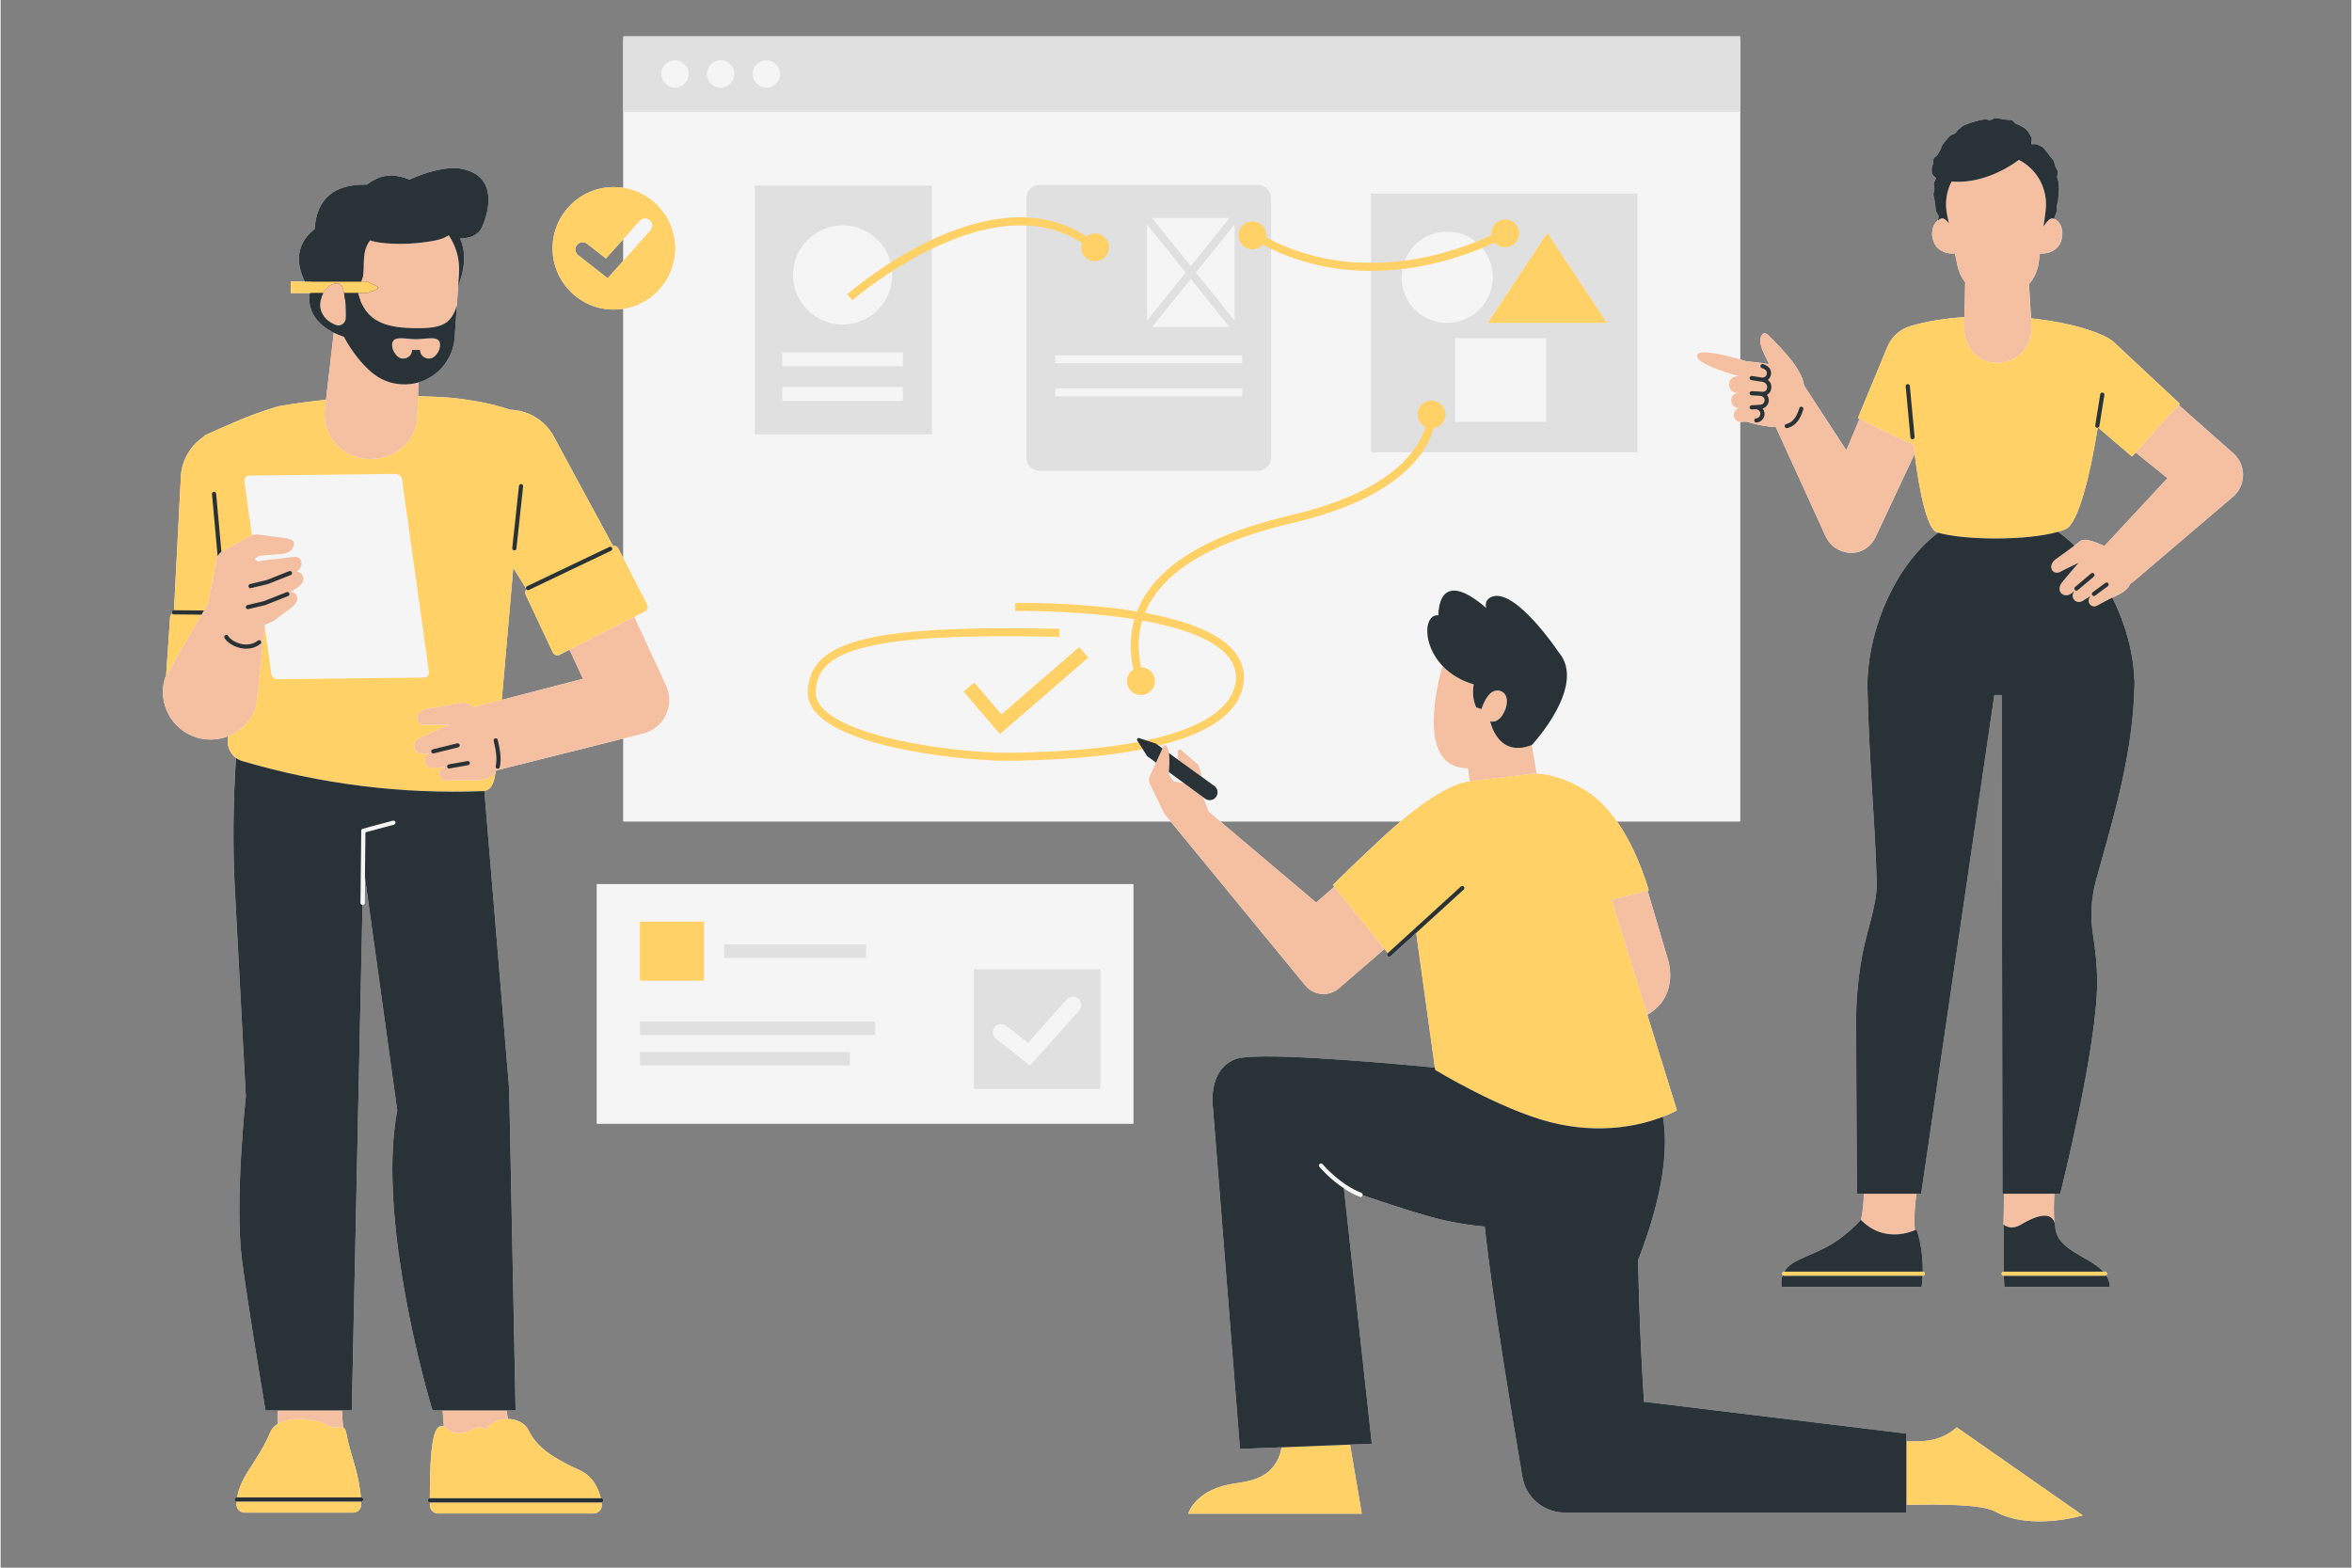 <svg xmlns="http://www.w3.org/2000/svg" xmlns:xlink="http://www.w3.org/1999/xlink" width="300" zoomAndPan="magnify" viewBox="0 0 224.88 150" height="200" preserveAspectRatio="xMidYMid meet" version="1.2"><rect x="0" y="0" width="224.88" height="150" fill="#808080" stroke="none"/><defs><clipPath id="0bc40bea58"><path d="M 15 3.422 L 215 3.422 L 215 146 L 15 146 Z M 15 3.422 "/></clipPath><clipPath id="36f8adb1cc"><path d="M 23 3.422 L 167 3.422 L 167 115 L 23 115 Z M 23 3.422 "/></clipPath><clipPath id="d6d82aaa58"><path d="M 59 3.422 L 167 3.422 L 167 105 L 59 105 Z M 59 3.422 "/></clipPath></defs><g id="edff0a8e6e"><path style=" stroke:none;fill-rule:nonzero;fill:#f5f5f5;fill-opacity:1;" d="M 57.043 84.594 L 108.352 84.594 L 108.352 107.508 L 57.043 107.508 Z M 57.043 84.594 "/><path style=" stroke:none;fill-rule:nonzero;fill:#f5f5f5;fill-opacity:1;" d="M 122.539 138.48 C 122.504 138.727 122.453 138.961 122.379 139.172 C 121.449 141.809 118.879 141.75 117.496 142.039 C 114.16 142.738 113.617 144.832 113.617 144.832 L 130.211 144.832 L 129.09 138.223 Z M 122.539 138.48 "/><g clip-rule="nonzero" clip-path="url(#0bc40bea58)"><path style=" stroke:none;fill-rule:nonzero;fill:#f5f5f5;fill-opacity:1;" d="M 213.855 43.648 C 213.773 43.555 213.688 43.465 213.598 43.383 L 213.41 43.219 L 208.375 38.762 C 208.414 38.727 208.445 38.688 208.484 38.648 L 202.25 32.82 C 201.938 32.523 201.582 32.301 201.207 32.141 C 201.203 32.137 201.199 32.129 201.191 32.125 C 199.324 31.281 196.844 30.73 194.23 30.461 L 194.289 31.477 L 194.047 27.188 C 194.527 26.625 194.859 25.93 194.965 25.141 L 195.086 24.246 C 195.109 24.25 195.133 24.258 195.16 24.258 C 196.066 24.305 196.832 23.859 197.094 23.113 C 197.434 22.156 197.113 21.168 196.375 20.906 C 196.398 20.914 196.418 20.934 196.445 20.941 C 196.477 20.852 196.504 20.762 196.535 20.676 C 196.598 20.512 196.66 20.344 196.707 20.176 C 196.75 20.012 196.68 19.812 196.711 19.641 C 196.738 19.473 196.824 19.309 196.84 19.133 C 196.844 19.098 196.84 19.062 196.836 19.027 C 196.855 18.898 196.852 18.75 196.863 18.613 C 196.871 18.484 196.887 18.355 196.895 18.23 C 196.91 18.18 196.922 18.133 196.918 18.082 C 196.914 18.062 196.91 18.047 196.906 18.027 C 196.906 17.852 196.891 17.68 196.883 17.516 C 196.871 17.324 196.762 17.156 196.742 16.98 C 196.715 16.793 196.84 16.582 196.801 16.414 C 196.758 16.227 196.613 16.074 196.555 15.91 C 196.492 15.73 196.477 15.535 196.395 15.379 C 196.309 15.211 196.148 15.09 196.047 14.949 C 195.934 14.797 195.844 14.633 195.719 14.508 C 195.582 14.375 195.488 14.184 195.348 14.082 C 195.191 13.977 195 13.906 194.84 13.832 C 194.664 13.75 194.41 13.82 194.246 13.781 C 194.223 13.66 194.352 13.395 194.289 13.195 C 194.246 13.047 194.125 12.887 194.035 12.723 C 193.957 12.582 193.824 12.453 193.699 12.316 C 193.594 12.199 193.406 12.16 193.254 12.055 C 193.125 11.961 192.973 11.918 192.805 11.84 C 192.66 11.777 192.559 11.547 192.383 11.5 C 192.227 11.457 192.043 11.477 191.859 11.449 C 191.699 11.426 191.531 11.379 191.348 11.371 C 191.188 11.359 191.012 11.293 190.828 11.293 C 190.668 11.297 190.5 11.48 190.32 11.492 C 190.156 11.504 189.977 11.398 189.797 11.418 C 189.617 11.438 189.441 11.484 189.27 11.52 C 189.094 11.555 188.918 11.609 188.754 11.66 C 188.578 11.711 188.406 11.758 188.246 11.824 C 188.078 11.895 187.902 11.949 187.75 12.031 C 187.59 12.117 187.469 12.266 187.324 12.363 C 187.176 12.465 187.102 12.656 186.965 12.766 C 186.824 12.875 186.59 12.875 186.465 12.996 C 186.336 13.121 186.234 13.273 186.121 13.406 C 186 13.539 185.891 13.68 185.785 13.816 C 185.676 13.965 185.664 14.164 185.57 14.312 C 185.473 14.465 185.398 14.621 185.316 14.773 C 185.23 14.934 184.996 15.012 184.926 15.168 C 184.844 15.336 184.914 15.559 184.855 15.715 C 184.789 15.883 184.719 16.016 184.73 16.184 C 184.742 16.355 184.73 16.539 184.812 16.688 C 184.891 16.824 185.012 16.934 185.141 17.027 C 185.137 17.043 185.133 17.059 185.125 17.074 C 185.082 17.238 184.961 17.391 184.93 17.562 C 184.902 17.734 185.008 17.922 184.992 18.098 C 184.98 18.27 184.895 18.438 184.895 18.613 C 184.895 18.785 184.988 18.953 185.004 19.125 C 185.016 19.301 185.047 19.461 185.078 19.633 C 185.109 19.805 185.086 19.98 185.129 20.148 C 185.176 20.316 185.309 20.449 185.371 20.613 C 185.418 20.742 185.336 20.922 185.34 21.07 C 184.816 21.461 184.621 22.297 184.91 23.113 C 185.176 23.859 185.941 24.305 186.848 24.258 C 186.887 24.258 186.922 24.25 186.957 24.238 L 187.195 25.402 C 187.316 25.996 187.574 26.551 187.938 27.02 L 187.844 31.328 L 187.863 30.34 C 185.996 30.469 184.254 30.742 182.84 31.16 C 182.828 31.164 182.812 31.168 182.801 31.172 C 182.781 31.176 182.758 31.184 182.738 31.188 C 182.734 31.188 182.734 31.191 182.73 31.191 C 181.809 31.453 181.004 32.094 180.562 33.027 C 180.539 33.074 180.512 33.137 180.492 33.184 L 177.672 40 C 177.727 40.023 177.777 40.051 177.828 40.074 L 176.57 43.086 L 172.527 36.895 C 172.309 35.246 170.297 33.289 169.375 32.336 C 168.91 31.859 168.738 31.766 168.527 32.004 C 168.246 32.32 168.305 32.883 168.543 33.492 C 168.754 34.035 169.078 34.555 169.168 34.852 C 168.422 34.699 167.586 34.629 167 34.562 C 166.906 34.531 166.688 34.465 166.402 34.383 L 166.402 3.48 L 59.574 3.48 L 59.574 17.977 C 59.277 17.93 58.973 17.898 58.66 17.898 C 55.422 17.898 52.801 20.523 52.801 23.762 C 52.801 26.996 55.422 29.621 58.66 29.621 C 58.973 29.621 59.277 29.59 59.574 29.543 L 59.574 53.422 L 59.082 52.465 C 58.98 52.281 58.773 52.188 58.574 52.219 L 52.797 41.547 C 51.887 40.07 50.324 39.242 48.707 39.199 C 47.289 38.703 45.648 38.352 43.309 38.078 C 42.156 37.988 41.027 37.934 39.93 37.906 L 39.973 36.586 C 40.047 36.566 40.121 36.543 40.195 36.52 C 40.938 36.262 41.598 35.828 42.129 35.266 C 42.344 35.043 42.535 34.797 42.703 34.535 C 43.117 33.875 43.383 33.109 43.438 32.277 C 43.426 32.469 43.398 32.656 43.363 32.84 C 43.398 32.656 43.426 32.469 43.438 32.277 L 43.766 27.414 C 44.078 26.582 44.277 25.797 44.324 25.121 C 44.387 24.262 44.242 23.492 43.957 22.809 C 44.93 22.805 45.73 22.484 46.078 21.676 C 47.109 19.277 47.02 16.676 44.039 16.141 C 42.668 15.891 40.566 16.512 39.137 17.184 C 37.617 16.617 36.465 16.594 35.031 17.664 C 31.977 17.602 30.234 18.941 30.035 21.926 C 27.898 23.566 28.508 25.742 29.09 26.934 L 27.754 26.934 L 27.754 28.047 L 29.57 28.047 C 29.277 30.066 30.652 31.219 31.895 31.84 C 31.887 31.836 31.879 31.832 31.871 31.828 L 31.129 38.254 C 28.305 38.535 26.547 38.883 26.547 38.883 C 23.426 39.797 21.215 40.941 19.723 41.562 C 19.574 41.625 19.449 41.723 19.352 41.836 C 18.203 42.633 17.398 43.906 17.254 45.406 L 16.586 58.387 L 16.57 58.387 C 16.57 58.387 16.566 58.387 16.566 58.387 C 16.457 58.387 16.371 58.473 16.367 58.582 C 16.367 58.633 16.387 58.672 16.414 58.707 C 16.297 58.789 16.219 58.922 16.211 59.074 L 15.828 64.699 L 15.723 64.875 C 14.988 67.285 16.348 69.832 18.758 70.566 C 19.781 70.879 20.832 70.809 21.758 70.445 C 21.746 70.539 21.742 70.637 21.73 70.73 C 21.656 71.441 21.969 72.113 22.516 72.52 C 22.25 76.523 22.203 80.91 22.383 84.629 L 23.457 104.902 C 23.457 104.902 22.352 115.043 23.098 120.652 C 23.633 124.668 24.75 131.43 25.344 134.953 L 26.52 134.953 L 26.52 136.238 C 26.52 136.238 26.52 136.234 26.52 136.234 C 26.207 136.426 25.957 136.68 25.812 137.016 C 25.215 138.406 24.559 139.375 23.66 140.785 C 23.051 141.742 22.742 142.566 22.625 143.277 L 22.59 143.277 C 22.48 143.277 22.391 143.367 22.391 143.477 C 22.391 143.582 22.477 143.668 22.578 143.676 C 22.57 143.777 22.566 143.879 22.566 143.977 C 22.57 144.398 22.922 144.734 23.344 144.734 L 33.711 144.734 C 34.133 144.734 34.488 144.398 34.488 143.977 C 34.488 143.875 34.477 143.777 34.473 143.676 L 34.488 143.676 C 34.598 143.676 34.688 143.586 34.688 143.477 C 34.688 143.367 34.598 143.277 34.488 143.277 L 34.457 143.277 C 34.309 141.191 33.543 139.262 33.238 137.941 C 33.098 137.316 33.066 136.777 32.82 136.609 C 32.801 136.594 32.785 136.59 32.766 136.578 C 32.711 135.961 32.676 135.422 32.656 134.953 L 33.594 134.953 L 34.621 86.586 C 34.605 86.586 34.594 86.582 34.578 86.578 C 34.594 86.582 34.605 86.586 34.621 86.586 C 34.621 86.586 34.621 86.586 34.625 86.586 C 34.734 86.586 34.82 86.5 34.824 86.391 L 34.898 79.641 L 34.852 83.941 L 37.941 106.258 C 36.195 115.324 39.773 129.836 41.316 134.953 L 42.285 134.953 C 42.332 135.578 42.371 136.074 42.406 136.492 C 42.305 136.449 42.191 136.434 42.043 136.477 C 41.152 136.73 41.07 140.18 41.062 143.355 C 40.953 143.355 40.863 143.445 40.863 143.559 C 40.863 143.668 40.953 143.758 41.062 143.758 C 41.062 143.844 41.062 143.934 41.062 144.02 C 41.062 144.461 41.418 144.816 41.859 144.816 L 56.715 144.816 C 57.191 144.816 57.562 144.402 57.508 143.93 C 57.5 143.871 57.492 143.812 57.484 143.75 C 57.578 143.734 57.652 143.656 57.652 143.559 C 57.652 143.445 57.562 143.355 57.453 143.355 L 57.41 143.355 C 57.195 142.406 56.66 141.234 55.336 140.645 C 52.883 139.551 51.25 138.434 50.527 136.895 C 50.16 136.125 49.344 135.785 48.527 135.77 C 48.48 135.469 48.438 135.191 48.406 134.953 L 49.262 134.953 L 48.652 104.234 L 46.273 75.672 C 47.051 75.531 47.215 74.734 47.344 73.863 C 47.371 73.812 47.406 73.766 47.43 73.711 L 59.574 70.664 L 59.574 78.594 L 111.922 78.594 L 124.809 94.289 C 125.613 95.27 127.062 95.391 128.02 94.566 L 131.062 91.941 L 132.383 90.801 L 132.703 91.199 L 132.691 91.207 C 132.609 91.281 132.605 91.406 132.68 91.488 C 132.719 91.531 132.773 91.555 132.828 91.555 C 132.875 91.555 132.922 91.535 132.961 91.5 L 135.379 89.297 L 135.418 89.266 L 137.203 102.145 C 130.43 101.5 119.977 100.652 118.148 101.34 C 115.402 102.367 115.977 106.027 115.977 106.027 L 118.559 138.637 L 131.172 138.141 L 128.508 113.73 C 128.508 113.73 128.535 113.738 128.582 113.758 C 129.027 114.043 129.512 114.305 130.031 114.504 C 130.055 114.512 130.078 114.516 130.102 114.516 C 130.18 114.516 130.258 114.469 130.285 114.387 C 130.289 114.379 130.289 114.367 130.293 114.355 C 132.574 115.145 136.473 116.445 138.504 116.848 C 139.746 117.098 140.898 117.266 141.969 117.363 C 142.73 124.336 144.613 135.684 145.578 141.324 C 145.914 143.289 147.617 144.723 149.609 144.723 L 182.32 144.723 L 182.32 143.992 C 185.629 143.906 189.586 143.953 190.766 144.609 C 194.207 146.52 199.18 144.992 199.18 144.992 L 187.133 136.574 C 185.602 137.914 184.07 137.914 182.922 137.914 C 182.715 137.914 182.516 137.914 182.32 137.914 L 182.32 137.172 L 157.215 134.121 C 156.754 127.145 156.648 120.582 156.648 120.582 C 159.246 113.918 159.496 109.582 159.023 106.855 C 159.023 106.855 159.023 106.855 159.02 106.855 C 159.883 106.52 160.355 106.238 160.355 106.238 L 154.121 86.09 L 157.527 97.105 C 160.715 95.215 159.484 91.754 159.484 91.754 L 157.758 85.922 L 157.551 85.219 L 157.664 85.191 C 157.664 85.191 156.707 81.715 154.902 79.008 C 154.809 78.863 154.711 78.727 154.617 78.594 L 166.402 78.594 L 166.402 40.363 C 166.426 40.363 166.445 40.375 166.469 40.375 C 166.562 40.375 166.738 40.359 166.945 40.34 C 168.188 40.68 169.094 40.844 169.82 40.863 C 171.23 43.961 174.57 51.281 174.57 51.281 C 175.262 52.836 177.246 53.414 178.586 52.367 C 178.641 52.32 178.699 52.273 178.754 52.223 C 178.996 51.996 179.191 51.738 179.332 51.457 L 183.094 43.43 C 183.59 47.301 184.332 50.664 185.246 50.941 C 185.281 50.953 185.316 50.961 185.348 50.969 C 181.395 53.969 178.793 59.766 178.59 65.078 L 178.574 65.082 C 178.574 65.234 178.578 65.387 178.578 65.539 C 178.578 65.586 178.574 65.637 178.574 65.688 L 178.582 65.688 C 178.715 72.672 179.348 78.953 179.473 84.578 C 179.508 86.305 178.574 89.094 178.211 90.781 C 177.754 92.883 177.508 95.555 177.508 97.234 C 177.508 103.078 177.578 114.219 177.578 114.219 L 178.234 114.219 C 178.227 115.129 178.156 115.996 177.953 116.719 C 177.953 116.719 177.957 116.715 177.957 116.715 C 175.273 119.625 173.199 119.809 171.492 120.832 C 171.074 121.082 170.809 121.379 170.637 121.672 L 170.621 121.672 C 170.512 121.672 170.422 121.762 170.422 121.871 C 170.422 121.926 170.445 121.977 170.477 122.012 C 170.262 122.617 170.387 123.141 170.387 123.141 L 183.773 123.145 C 183.824 122.773 183.852 122.418 183.867 122.074 L 183.875 122.074 C 183.988 122.074 184.074 121.984 184.074 121.875 C 184.074 121.762 183.988 121.676 183.875 121.676 C 183.879 121.676 183.879 121.676 183.879 121.676 C 183.914 119.281 183.281 117.633 183.281 117.633 C 183.281 117.633 183.141 117.707 182.906 117.793 C 182.992 117.762 183.066 117.73 183.121 117.707 C 183.023 116.617 183.105 115.418 183.27 114.219 L 183.727 114.219 L 190.727 66.504 L 191.426 66.504 L 191.496 114.219 L 191.641 114.219 C 191.645 115.102 191.633 116.109 191.605 117.164 C 191.641 118.684 191.574 120.031 191.617 121.676 C 191.617 121.676 191.621 121.676 191.621 121.676 C 191.512 121.676 191.422 121.766 191.422 121.875 C 191.422 121.984 191.512 122.074 191.621 122.074 L 191.629 122.074 C 191.645 122.418 191.66 122.77 191.684 123.145 L 201.773 123.145 C 201.758 122.719 201.633 122.355 201.426 122.035 C 201.477 122 201.512 121.941 201.512 121.875 C 201.512 121.766 201.422 121.676 201.312 121.676 L 201.148 121.676 C 199.762 120.152 196.555 119.629 196.547 117.238 C 196.527 117.113 196.492 117.004 196.453 116.906 C 196.398 115.992 196.418 115.059 196.465 114.219 L 197.027 114.219 C 197.027 114.219 200.562 100.27 200.562 93.977 C 200.562 92.363 200.379 90.766 200.176 89.512 C 199.898 87.777 199.98 86.008 200.434 84.312 C 201.668 79.695 203.996 72.621 204.129 65.652 L 204.137 65.652 C 204.137 65.605 204.133 65.555 204.133 65.508 C 204.133 65.352 204.137 65.199 204.137 65.051 L 204.121 65.043 C 204.02 62.406 203.254 59.652 202.012 57.18 C 201.875 57.246 201.742 57.316 201.609 57.383 C 201.949 57.207 202.305 57.031 202.645 56.871 C 202.703 56.844 202.754 56.812 202.801 56.781 C 203.035 56.668 203.258 56.496 203.469 56.266 C 203.586 56.141 203.66 56.008 203.711 55.867 C 203.832 55.797 203.949 55.719 204.059 55.625 L 213.547 47.535 C 214.707 46.547 214.844 44.809 213.855 43.648 Z M 31.383 136.402 C 31.301 136.355 31.211 136.312 31.113 136.273 C 31.211 136.312 31.301 136.355 31.383 136.402 Z M 31.02 136.234 C 30.953 136.203 30.883 136.176 30.812 136.152 C 30.883 136.176 30.953 136.203 31.02 136.234 Z M 30.695 136.109 C 30.625 136.086 30.551 136.066 30.477 136.043 C 30.551 136.066 30.625 136.086 30.695 136.109 Z M 30.352 136.008 C 30.262 135.984 30.172 135.965 30.078 135.941 C 30.172 135.961 30.262 135.984 30.352 136.008 Z M 29.938 135.914 C 29.84 135.895 29.742 135.875 29.645 135.859 C 29.742 135.875 29.84 135.895 29.938 135.914 Z M 29.465 135.836 C 29.402 135.828 29.336 135.82 29.273 135.812 C 29.336 135.82 29.402 135.828 29.465 135.836 Z M 29.066 135.793 C 29.012 135.789 28.957 135.785 28.898 135.785 C 28.957 135.785 29.012 135.789 29.066 135.793 Z M 28.676 135.773 C 28.637 135.773 28.594 135.773 28.551 135.773 C 28.594 135.773 28.637 135.773 28.676 135.773 Z M 27.062 135.988 C 27.039 135.996 27.016 136.008 26.996 136.016 C 27.016 136.008 27.039 135.996 27.062 135.988 Z M 28.012 135.797 C 28 135.801 27.992 135.801 27.98 135.801 C 27.992 135.801 28 135.801 28.012 135.797 Z M 27.734 135.832 C 27.695 135.84 27.66 135.844 27.625 135.852 C 27.66 135.844 27.695 135.84 27.734 135.832 Z M 27.391 135.898 C 27.355 135.906 27.324 135.914 27.289 135.922 C 27.324 135.914 27.355 135.906 27.391 135.898 Z M 32.672 136.539 C 32.641 136.535 32.609 136.527 32.578 136.535 C 32.609 136.527 32.641 136.531 32.672 136.539 Z M 46.836 136.293 C 46.816 136.309 46.797 136.324 46.777 136.34 C 46.797 136.324 46.816 136.312 46.836 136.293 Z M 46.648 136.484 C 46.633 136.504 46.613 136.52 46.598 136.539 C 46.613 136.52 46.629 136.5 46.648 136.484 Z M 42.883 136.832 C 42.863 136.816 42.844 136.805 42.824 136.789 C 42.844 136.805 42.863 136.816 42.883 136.832 Z M 43.867 137.133 C 43.766 137.133 43.68 137.125 43.594 137.113 C 43.68 137.125 43.766 137.133 43.867 137.133 Z M 43.535 137.105 C 43.457 137.09 43.383 137.074 43.316 137.055 C 43.383 137.074 43.457 137.09 43.535 137.105 Z M 43.289 137.043 C 43.234 137.023 43.18 137.004 43.133 136.98 C 43.18 137.004 43.234 137.023 43.289 137.043 Z M 43.082 136.957 C 43.031 136.93 42.984 136.902 42.941 136.875 C 42.984 136.902 43.031 136.93 43.082 136.957 Z M 47.555 135.91 C 47.562 135.91 47.566 135.91 47.574 135.906 C 47.566 135.91 47.562 135.91 47.555 135.91 Z M 47.004 136.168 C 47.02 136.16 47.039 136.148 47.055 136.141 C 47.039 136.148 47.02 136.16 47.004 136.168 Z M 47.266 136.027 C 47.277 136.02 47.289 136.016 47.301 136.012 C 47.289 136.016 47.277 136.02 47.266 136.027 Z M 58.074 26.621 L 55.25 24.418 C 54.949 24.18 54.895 23.746 55.129 23.445 C 55.363 23.145 55.801 23.09 56.102 23.324 L 57.906 24.734 L 59.574 22.867 L 59.574 24.945 Z M 24.352 53.445 L 24.371 53.582 C 24.332 53.562 24.293 53.535 24.25 53.516 Z M 40.516 64.824 L 26.508 64.992 C 26.434 64.996 26.359 64.98 26.293 64.953 C 26.086 64.875 25.922 64.684 25.891 64.461 L 25.258 59.934 L 25.891 64.461 C 25.922 64.684 26.086 64.875 26.293 64.953 C 26.359 64.98 26.434 64.996 26.508 64.992 L 40.516 64.824 C 40.738 64.824 40.91 64.684 40.965 64.492 C 40.91 64.684 40.738 64.824 40.516 64.824 Z M 33.016 30.398 C 33.016 30.402 33.016 30.406 33.016 30.41 C 33.016 30.406 33.016 30.402 33.016 30.398 Z M 34.457 28.848 C 34.504 28.965 34.559 29.074 34.613 29.18 C 34.559 29.074 34.504 28.965 34.457 28.848 Z M 39.742 32.457 C 39.922 32.457 40.105 32.441 40.289 32.426 C 40.227 32.434 40.164 32.438 40.102 32.441 L 40.102 32.438 C 39.98 32.445 39.859 32.457 39.742 32.457 Z M 39.75 33.484 C 39.758 33.484 39.766 33.484 39.773 33.484 C 39.77 33.484 39.766 33.484 39.762 33.484 C 39.754 33.484 39.746 33.484 39.738 33.484 C 39.742 33.484 39.746 33.484 39.75 33.484 Z M 39.598 33.484 C 39.562 33.488 39.531 33.488 39.5 33.488 C 39.512 33.488 39.52 33.488 39.527 33.488 C 39.551 33.488 39.57 33.488 39.598 33.484 Z M 38.004 45.379 C 38.176 45.445 38.309 45.59 38.367 45.766 C 38.309 45.59 38.176 45.445 38.004 45.379 Z M 39.391 33.488 C 39.395 33.488 39.395 33.488 39.398 33.488 C 39.395 33.488 39.395 33.488 39.391 33.488 Z M 39.891 33.484 C 39.887 33.484 39.883 33.484 39.875 33.484 C 39.879 33.484 39.887 33.484 39.891 33.484 C 39.891 33.484 39.895 33.484 39.895 33.484 C 39.918 33.484 39.938 33.484 39.957 33.484 C 39.934 33.484 39.914 33.484 39.891 33.484 Z M 40.066 33.48 C 40.102 33.48 40.129 33.48 40.129 33.48 C 40.129 33.48 40.105 33.48 40.066 33.48 Z M 39.996 33.48 C 39.992 33.48 39.992 33.48 39.988 33.48 C 39.992 33.48 39.996 33.48 39.996 33.48 Z M 41.523 32.395 C 41.52 32.391 41.512 32.391 41.504 32.391 C 41.512 32.391 41.52 32.391 41.523 32.395 Z M 41.844 32.527 C 41.836 32.52 41.824 32.516 41.816 32.508 C 41.824 32.516 41.836 32.52 41.844 32.527 Z M 41.719 31.242 C 41.691 31.25 41.66 31.254 41.633 31.258 C 41.668 31.254 41.703 31.246 41.734 31.238 C 41.73 31.238 41.723 31.242 41.719 31.242 Z M 41.703 32.445 C 41.699 32.441 41.691 32.441 41.684 32.438 C 41.691 32.441 41.699 32.441 41.703 32.445 Z M 41.375 31.309 C 41.344 31.316 41.309 31.32 41.273 31.324 C 41.266 31.324 41.258 31.324 41.25 31.328 C 41.301 31.32 41.352 31.312 41.398 31.305 C 41.391 31.309 41.383 31.309 41.375 31.309 Z M 41.328 32.371 C 41.324 32.371 41.32 32.367 41.312 32.367 C 41.32 32.371 41.324 32.371 41.328 32.371 Z M 41.027 31.352 C 41.086 31.348 41.141 31.34 41.199 31.332 C 41.133 31.34 41.062 31.352 40.992 31.355 C 40.949 31.359 40.906 31.363 40.863 31.367 C 40.863 31.367 40.859 31.371 40.855 31.371 C 40.914 31.363 40.969 31.359 41.027 31.352 Z M 40.977 23.113 C 41.055 23.102 41.133 23.09 41.207 23.078 C 41.133 23.09 41.059 23.102 40.977 23.113 Z M 40.559 31.387 C 40.52 31.391 40.48 31.391 40.438 31.395 C 40.5 31.391 40.555 31.387 40.613 31.383 C 40.641 31.383 40.664 31.379 40.691 31.379 C 40.648 31.383 40.605 31.387 40.559 31.387 Z M 39.086 31.383 C 39.367 31.395 39.66 31.402 39.965 31.402 C 39.66 31.402 39.371 31.395 39.086 31.383 Z M 38.172 31.309 C 38.434 31.34 38.703 31.363 38.988 31.379 C 38.703 31.363 38.434 31.34 38.172 31.309 Z M 34.676 29.305 C 34.684 29.312 34.688 29.324 34.695 29.336 C 34.773 29.469 34.855 29.598 34.941 29.715 C 34.953 29.73 34.965 29.75 34.977 29.762 C 35.297 30.184 35.688 30.504 36.145 30.742 C 36.152 30.746 36.16 30.75 36.168 30.754 C 36.32 30.832 36.477 30.902 36.641 30.961 C 37.086 31.125 37.578 31.234 38.125 31.301 C 36.543 31.109 35.387 30.566 34.676 29.305 Z M 37.789 45.336 C 37.832 45.336 37.871 45.352 37.91 45.359 C 37.871 45.352 37.832 45.336 37.789 45.336 Z M 23.781 68.871 C 23.75 68.914 23.719 68.957 23.684 69 C 23.719 68.957 23.75 68.914 23.781 68.871 Z M 24.273 68.008 C 24.254 68.055 24.23 68.102 24.207 68.148 C 24.23 68.102 24.254 68.055 24.273 68.008 Z M 24.051 68.453 C 24.023 68.504 23.992 68.551 23.961 68.598 C 23.992 68.551 24.023 68.504 24.051 68.453 Z M 23.371 69.363 C 23.402 69.328 23.434 69.297 23.465 69.262 C 23.434 69.297 23.402 69.332 23.371 69.363 Z M 39.359 36.723 C 39.375 36.719 39.395 36.719 39.41 36.715 C 39.395 36.719 39.375 36.719 39.359 36.723 Z M 41.941 32.629 C 41.941 32.633 41.945 32.641 41.949 32.645 C 41.945 32.641 41.941 32.633 41.941 32.629 Z M 42.004 32.77 C 42.008 32.781 42.012 32.797 42.012 32.812 C 42.012 32.797 42.008 32.781 42.004 32.77 Z M 42.055 31.141 C 42.086 31.133 42.113 31.121 42.141 31.109 C 42.219 31.078 42.289 31.047 42.359 31.012 C 42.387 30.996 42.414 30.984 42.441 30.969 C 42.324 31.035 42.195 31.094 42.055 31.141 Z M 42.5 30.93 C 42.566 30.891 42.633 30.852 42.691 30.809 C 42.699 30.801 42.707 30.793 42.719 30.785 C 42.648 30.84 42.574 30.887 42.5 30.93 Z M 42.914 30.605 C 42.934 30.586 42.953 30.562 42.977 30.539 C 42.953 30.562 42.934 30.586 42.914 30.605 Z M 43.059 30.438 C 43.082 30.406 43.105 30.383 43.125 30.352 C 43.141 30.332 43.156 30.316 43.168 30.297 C 43.133 30.348 43.094 30.391 43.059 30.438 Z M 43.199 30.246 C 43.242 30.172 43.289 30.098 43.332 30.016 C 43.344 29.992 43.355 29.965 43.367 29.941 C 43.395 29.887 43.418 29.828 43.445 29.77 C 43.371 29.945 43.289 30.102 43.199 30.246 Z M 43.48 29.684 C 43.492 29.652 43.508 29.621 43.52 29.586 C 43.508 29.621 43.492 29.652 43.48 29.684 Z M 42.871 22.512 C 42.867 22.516 42.863 22.516 42.859 22.52 C 42.863 22.516 42.867 22.516 42.871 22.512 Z M 41.711 22.977 C 41.711 22.977 41.711 22.977 41.707 22.977 C 41.711 22.977 41.711 22.977 41.711 22.977 Z M 41.523 23.016 C 41.52 23.016 41.52 23.016 41.516 23.016 C 41.453 23.031 41.391 23.047 41.324 23.059 C 41.395 23.043 41.457 23.031 41.523 23.016 Z M 40.703 23.152 C 40.703 23.152 40.699 23.152 40.699 23.152 C 40.645 23.16 40.586 23.168 40.531 23.176 C 40.586 23.168 40.645 23.16 40.699 23.152 C 40.699 23.152 40.703 23.152 40.703 23.152 Z M 40.238 23.211 C 40.098 23.227 39.957 23.242 39.801 23.258 C 39.957 23.242 40.098 23.227 40.238 23.211 Z M 30.621 28.723 C 30.602 28.836 30.582 28.949 30.574 29.07 C 30.582 28.949 30.602 28.836 30.621 28.723 Z M 32.391 32.066 C 32.387 32.062 32.379 32.059 32.375 32.059 C 32.379 32.062 32.387 32.062 32.391 32.066 Z M 24.039 51.215 C 23.996 51.23 23.953 51.246 23.91 51.266 C 23.953 51.246 23.996 51.23 24.039 51.215 L 23.316 46.051 Z M 23.09 69.629 C 23.07 69.648 23.047 69.668 23.027 69.688 C 23.047 69.668 23.07 69.648 23.09 69.629 Z M 34.543 86.566 C 34.543 86.566 34.543 86.57 34.543 86.57 C 34.543 86.57 34.543 86.566 34.543 86.566 Z M 46.66 74.441 C 46.746 74.406 46.824 74.367 46.898 74.32 C 46.824 74.367 46.746 74.406 46.66 74.441 Z M 46.992 74.25 C 47.027 74.227 47.059 74.203 47.086 74.176 C 47.059 74.203 47.023 74.227 46.992 74.25 Z M 47.195 74.062 C 47.211 74.051 47.223 74.035 47.234 74.02 C 47.223 74.035 47.211 74.051 47.195 74.062 Z M 55.707 64.949 C 55.637 64.969 49.43 66.582 45.836 67.512 C 46.473 67.348 47.191 67.16 47.941 66.965 L 49.043 54.32 L 50.254 56.301 C 50.258 56.32 50.262 56.34 50.27 56.355 C 50.277 56.371 50.289 56.379 50.301 56.391 C 50.164 56.547 50.137 56.777 50.254 56.961 L 52.844 62.473 C 52.984 62.703 53.285 62.773 53.516 62.629 L 59.574 59.547 L 54.422 62.168 Z M 126.297 111.805 C 126.289 111.793 126.277 111.781 126.27 111.773 C 126.277 111.781 126.289 111.793 126.297 111.805 Z M 126.227 111.727 C 126.219 111.715 126.211 111.703 126.203 111.695 C 126.211 111.703 126.219 111.715 126.227 111.727 Z M 126.18 111.668 C 126.168 111.656 126.16 111.645 126.156 111.641 C 126.16 111.645 126.168 111.656 126.18 111.668 Z M 126.559 112.082 C 126.566 112.09 126.574 112.098 126.582 112.105 C 126.574 112.098 126.566 112.09 126.559 112.082 Z M 126.707 112.23 C 126.707 112.234 126.711 112.234 126.715 112.238 C 126.711 112.234 126.707 112.234 126.707 112.23 Z M 128.297 113.562 C 128.32 113.578 128.34 113.594 128.363 113.609 C 128.34 113.594 128.32 113.578 128.297 113.562 Z M 127.203 112.699 C 127.207 112.699 127.207 112.703 127.211 112.703 C 127.207 112.703 127.207 112.699 127.203 112.699 Z M 127.402 112.871 C 127.402 112.875 127.406 112.879 127.41 112.879 C 127.406 112.875 127.402 112.875 127.402 112.871 Z M 128.051 113.387 C 128.062 113.395 128.074 113.402 128.086 113.41 C 128.074 113.402 128.062 113.395 128.051 113.387 Z M 130.27 114.219 C 130.273 114.219 130.273 114.219 130.273 114.223 C 130.273 114.223 130.273 114.219 130.27 114.219 Z M 148.996 107.543 C 149.074 107.559 149.152 107.574 149.23 107.59 C 149.152 107.574 149.074 107.559 148.996 107.543 Z M 149.855 107.707 C 149.922 107.719 149.984 107.73 150.051 107.738 C 149.984 107.73 149.922 107.719 149.855 107.707 Z M 150.82 107.844 C 150.871 107.852 150.926 107.855 150.977 107.859 C 150.926 107.855 150.871 107.852 150.82 107.844 Z M 151.582 107.914 C 151.656 107.918 151.73 107.926 151.801 107.93 C 151.73 107.926 151.656 107.918 151.582 107.914 Z M 152.43 107.957 C 152.461 107.957 152.492 107.961 152.527 107.961 C 152.496 107.961 152.461 107.957 152.43 107.957 Z M 153.219 107.961 C 153.281 107.961 153.344 107.957 153.406 107.957 C 153.344 107.957 153.281 107.961 153.219 107.961 Z M 156.613 107.57 C 156.656 107.562 156.691 107.555 156.73 107.547 C 156.691 107.555 156.656 107.562 156.613 107.57 Z M 153.914 107.934 C 153.977 107.93 154.035 107.93 154.094 107.926 C 154.035 107.93 153.977 107.93 153.914 107.934 Z M 154.723 107.871 C 154.754 107.871 154.781 107.867 154.812 107.863 C 154.781 107.863 154.754 107.871 154.723 107.871 Z M 155.332 107.797 C 155.391 107.789 155.449 107.781 155.504 107.773 C 155.449 107.781 155.391 107.789 155.332 107.797 Z M 155.973 107.695 C 156.008 107.691 156.043 107.684 156.078 107.68 C 156.043 107.684 156.008 107.691 155.973 107.695 Z M 158.605 107.008 C 158.621 107.004 158.637 107 158.648 106.992 C 158.637 107 158.621 107.004 158.605 107.008 Z M 157.141 107.449 C 157.18 107.438 157.219 107.43 157.262 107.418 C 157.219 107.43 157.18 107.438 157.141 107.449 Z M 158.168 107.156 C 158.199 107.148 158.227 107.137 158.254 107.129 C 158.227 107.137 158.199 107.148 158.168 107.156 Z M 131.875 80.426 C 129.031 83.086 127.445 84.676 127.445 84.676 L 127.586 84.852 L 127.09 85.281 L 125.848 86.359 L 116.668 78.594 L 133.93 78.594 C 133.227 79.188 132.531 79.805 131.875 80.426 Z M 181.172 41.719 C 180.895 41.59 180.613 41.457 180.34 41.324 C 180.613 41.457 180.895 41.59 181.172 41.719 Z M 179.004 40.664 C 179.262 40.793 179.523 40.922 179.781 41.051 C 179.523 40.922 179.262 40.793 179.004 40.664 Z M 181.656 41.949 C 182.098 42.152 182.539 42.348 182.984 42.535 C 182.539 42.348 182.098 42.152 181.656 41.949 Z M 170.539 122.055 C 170.539 122.055 170.543 122.055 170.543 122.055 C 170.539 122.055 170.539 122.055 170.539 122.055 Z M 178.383 117.109 C 178.43 117.145 178.477 117.176 178.523 117.215 C 178.477 117.176 178.43 117.145 178.383 117.109 Z M 178.82 117.426 C 178.875 117.461 178.93 117.492 178.98 117.523 C 178.93 117.492 178.875 117.461 178.82 117.426 Z M 179.262 117.676 C 179.316 117.703 179.371 117.727 179.426 117.75 C 179.371 117.727 179.316 117.703 179.262 117.676 Z M 179.711 117.863 C 179.758 117.883 179.809 117.902 179.859 117.918 C 179.809 117.902 179.762 117.883 179.711 117.863 Z M 180.168 118 C 180.207 118.008 180.246 118.02 180.281 118.027 C 180.246 118.02 180.207 118.008 180.168 118 Z M 181.109 118.113 C 181.129 118.113 181.148 118.113 181.168 118.113 C 181.148 118.113 181.129 118.113 181.109 118.113 Z M 182.723 117.855 C 182.746 117.848 182.777 117.84 182.797 117.832 C 182.773 117.84 182.75 117.848 182.723 117.855 Z M 181.488 118.102 C 181.523 118.098 181.555 118.094 181.59 118.094 C 181.555 118.094 181.523 118.098 181.488 118.102 Z M 181.844 118.062 C 181.879 118.059 181.918 118.051 181.953 118.047 C 181.914 118.051 181.879 118.059 181.844 118.062 Z M 182.172 118.004 C 182.207 117.996 182.238 117.988 182.273 117.984 C 182.238 117.988 182.207 117.996 182.172 118.004 Z M 182.465 117.934 C 182.496 117.926 182.527 117.918 182.559 117.91 C 182.527 117.918 182.496 117.926 182.465 117.934 Z M 195.117 116.371 C 195.113 116.371 195.105 116.375 195.102 116.375 C 195.105 116.375 195.113 116.371 195.117 116.371 Z M 194.898 116.422 C 194.887 116.426 194.875 116.43 194.863 116.434 C 194.875 116.43 194.887 116.426 194.898 116.422 Z M 194.672 116.492 C 194.652 116.5 194.633 116.508 194.617 116.512 C 194.633 116.508 194.652 116.5 194.672 116.492 Z M 194.438 116.578 C 194.414 116.59 194.391 116.602 194.367 116.609 C 194.391 116.602 194.414 116.59 194.438 116.578 Z M 194.203 116.68 C 194.172 116.691 194.145 116.707 194.113 116.723 C 194.145 116.707 194.172 116.691 194.203 116.68 Z M 193.969 116.793 C 193.93 116.809 193.895 116.828 193.859 116.848 C 193.895 116.828 193.93 116.809 193.969 116.793 Z M 193.738 116.91 C 193.691 116.934 193.645 116.961 193.598 116.984 C 193.645 116.961 193.691 116.934 193.738 116.91 Z M 193.512 117.035 C 193.438 117.078 193.363 117.121 193.293 117.16 C 193.363 117.121 193.438 117.078 193.512 117.035 Z M 208.355 38.781 C 207.809 39.344 207.277 39.922 206.75 40.508 C 207.277 39.922 207.809 39.344 208.355 38.781 Z M 197.078 53.168 C 197.125 53.133 197.172 53.102 197.219 53.066 C 197.172 53.102 197.125 53.133 197.078 53.168 Z M 197.285 53.02 C 197.344 52.973 197.406 52.93 197.465 52.887 C 197.406 52.93 197.344 52.973 197.285 53.02 Z M 197.5 52.863 C 197.652 52.75 197.805 52.637 197.957 52.523 C 197.805 52.637 197.652 52.75 197.5 52.863 Z M 197.973 52.512 C 198.043 52.461 198.113 52.406 198.184 52.355 C 198.113 52.406 198.043 52.457 197.973 52.512 Z M 198.184 52.355 C 198.254 52.301 198.324 52.25 198.387 52.199 C 198.324 52.25 198.254 52.301 198.184 52.355 Z M 196.234 51.035 C 196.238 51.035 196.242 51.031 196.246 51.031 C 196.242 51.031 196.238 51.035 196.234 51.035 Z M 192.617 51.48 C 192.613 51.48 192.605 51.48 192.602 51.48 C 192.605 51.48 192.613 51.48 192.617 51.48 Z M 191.801 51.512 C 191.797 51.512 191.797 51.512 191.793 51.512 C 191.797 51.512 191.797 51.512 191.801 51.512 Z M 185.434 21.012 C 185.496 20.969 185.562 20.934 185.633 20.906 C 185.562 20.934 185.496 20.973 185.434 21.012 Z M 188.586 51.453 C 188.582 51.453 188.582 51.453 188.578 51.453 C 188.582 51.453 188.582 51.453 188.586 51.453 Z M 187.836 51.391 C 187.832 51.391 187.832 51.391 187.832 51.391 C 187.832 51.391 187.832 51.391 187.836 51.391 Z M 196.637 53.48 C 196.691 53.441 196.754 53.398 196.816 53.355 C 196.754 53.402 196.691 53.441 196.637 53.48 Z M 196.863 53.32 C 196.91 53.289 196.957 53.254 197.008 53.219 C 196.957 53.254 196.91 53.289 196.863 53.32 Z M 200.902 57.758 C 201.117 57.641 201.355 57.516 201.605 57.383 C 201.355 57.516 201.117 57.641 200.902 57.758 Z M 200.57 57.938 C 200.656 57.891 200.75 57.84 200.848 57.785 C 200.75 57.84 200.656 57.891 200.57 57.938 Z M 201.25 52.25 C 200.777 52.008 200.238 51.809 199.656 51.672 C 199.656 51.672 199.656 51.676 199.652 51.676 C 199.426 51.625 199.184 51.641 198.992 51.742 C 198.992 51.742 198.742 51.934 198.391 52.199 C 197.891 51.719 197.363 51.273 196.816 50.887 C 197.086 50.809 197.328 50.723 197.539 50.629 C 198.742 50.148 199.891 45.461 200.613 40.926 C 200.629 40.922 200.645 40.918 200.66 40.914 L 203.898 43.691 C 204.016 43.562 204.133 43.43 204.25 43.301 L 207.289 45.75 Z M 201.25 52.25 "/></g><path style=" stroke:none;fill-rule:nonzero;fill:#293237;fill-opacity:1;" d="M 29.691 26.191 L 36.492 26.191 L 36.492 28.707 L 29.691 28.707 Z M 29.691 26.191 "/><g clip-rule="nonzero" clip-path="url(#36f8adb1cc)"><path style=" stroke:none;fill-rule:nonzero;fill:#f5f5f5;fill-opacity:1;" d="M 59.574 3.852 L 166.402 3.852 L 166.402 78.594 L 59.574 78.594 Z M 57.043 107.508 L 108.352 107.508 L 108.352 84.594 L 57.043 84.594 Z M 130.285 114.387 C 130.328 114.285 130.277 114.168 130.172 114.129 C 128.105 113.336 126.477 111.406 126.461 111.387 C 126.391 111.301 126.266 111.289 126.18 111.359 C 126.098 111.43 126.086 111.559 126.156 111.641 C 126.223 111.723 127.863 113.668 130.027 114.504 C 130.051 114.512 130.078 114.516 130.102 114.516 C 130.18 114.516 130.258 114.469 130.285 114.387 Z M 34.824 86.391 L 34.898 79.641 L 37.629 78.91 C 37.734 78.883 37.801 78.773 37.77 78.664 C 37.742 78.559 37.633 78.496 37.527 78.523 L 34.648 79.293 C 34.562 79.316 34.504 79.395 34.5 79.484 L 34.426 86.383 C 34.422 86.496 34.512 86.586 34.621 86.586 C 34.621 86.586 34.621 86.586 34.625 86.586 C 34.734 86.586 34.824 86.5 34.824 86.391 Z M 40.516 64.824 C 40.812 64.824 41.02 64.578 40.98 64.281 L 38.406 45.871 C 38.363 45.574 38.086 45.336 37.789 45.336 L 23.781 45.504 C 23.484 45.508 23.277 45.754 23.32 46.051 L 25.895 64.461 C 25.934 64.758 26.211 64.996 26.508 64.992 L 40.516 64.824 "/></g><g clip-rule="nonzero" clip-path="url(#d6d82aaa58)"><path style=" stroke:none;fill-rule:nonzero;fill:#e0e0e0;fill-opacity:1;" d="M 72.145 17.762 L 72.145 41.562 L 89.09 41.562 L 89.09 17.762 Z M 80.551 21.566 C 83.168 21.566 85.293 23.691 85.293 26.312 C 85.293 28.93 83.168 31.055 80.551 31.055 C 77.93 31.055 75.805 28.93 75.805 26.312 C 75.805 23.691 77.93 21.566 80.551 21.566 Z M 86.32 38.363 L 74.777 38.363 L 74.777 37.031 L 86.32 37.031 Z M 86.32 35.043 L 74.777 35.043 L 74.777 33.711 L 86.32 33.711 Z M 120.266 17.691 L 99.395 17.691 C 98.695 17.691 98.129 18.262 98.129 18.961 L 98.129 43.781 C 98.129 44.484 98.695 45.051 99.395 45.051 L 120.266 45.051 C 120.965 45.051 121.531 44.484 121.531 43.781 L 121.531 18.961 C 121.531 18.262 120.965 17.691 120.266 17.691 Z M 114.344 26.074 L 118.047 21.465 L 118.047 30.684 Z M 117.559 31.293 L 110.152 31.293 L 113.855 26.684 Z M 117.559 20.855 L 113.855 25.465 L 110.152 20.855 Z M 109.664 21.465 L 113.367 26.074 L 109.664 30.684 Z M 109.664 31.293 Z M 118.766 37.918 L 100.895 37.918 L 100.895 37.156 L 118.766 37.156 Z M 118.766 34.758 L 100.895 34.758 L 100.895 33.996 L 118.766 33.996 Z M 59.574 3.48 L 59.574 10.715 L 166.402 10.715 L 166.402 3.48 Z M 64.508 8.391 C 63.781 8.391 63.195 7.801 63.195 7.078 C 63.195 6.352 63.781 5.766 64.508 5.766 C 65.23 5.766 65.82 6.352 65.82 7.078 C 65.82 7.801 65.23 8.391 64.508 8.391 Z M 68.879 8.391 C 68.156 8.391 67.566 7.801 67.566 7.078 C 67.566 6.352 68.156 5.766 68.879 5.766 C 69.605 5.766 70.191 6.352 70.191 7.078 C 70.191 7.801 69.605 8.391 68.879 8.391 Z M 73.254 8.391 C 72.531 8.391 71.941 7.801 71.941 7.078 C 71.941 6.352 72.531 5.766 73.254 5.766 C 73.98 5.766 74.566 6.352 74.566 7.078 C 74.566 7.801 73.98 8.391 73.254 8.391 Z M 82.777 90.363 L 82.777 91.652 L 69.223 91.652 L 69.223 90.363 Z M 83.664 97.742 L 83.664 99.035 L 61.156 99.035 L 61.156 97.742 Z M 81.242 100.648 L 81.242 101.938 L 61.156 101.938 L 61.156 100.648 Z M 93.105 92.742 L 93.105 104.199 L 105.203 104.199 L 105.203 92.742 Z M 103.176 96.691 L 98.477 101.949 L 95.227 99.414 C 94.879 99.145 94.82 98.641 95.09 98.297 C 95.359 97.949 95.859 97.887 96.207 98.16 L 98.281 99.777 L 101.988 95.629 C 102.281 95.305 102.785 95.273 103.113 95.566 C 103.441 95.859 103.469 96.363 103.176 96.691 Z M 131.102 18.523 L 131.102 43.277 L 156.582 43.277 L 156.582 18.523 Z M 134.012 26.531 C 134.012 24.117 135.969 22.164 138.379 22.164 C 140.793 22.164 142.75 24.117 142.75 26.531 C 142.75 28.945 140.793 30.898 138.379 30.898 C 135.969 30.898 134.012 28.945 134.012 26.531 Z M 147.848 40.363 L 139.109 40.363 L 139.109 32.355 L 147.848 32.355 Z M 142.266 30.898 L 147.969 22.289 L 153.672 30.898 Z M 142.266 30.898 "/></g><path style=" stroke:none;fill-rule:nonzero;fill:#ffd166;fill-opacity:1;" d="M 55.336 140.645 C 56.66 141.234 57.199 142.406 57.41 143.355 L 41.062 143.355 C 41.07 140.18 41.156 136.73 42.043 136.477 C 42.668 136.297 42.707 137.133 43.867 137.133 C 45.027 137.133 45.496 136.133 46.465 136.758 C 47.016 135.551 49.762 135.281 50.527 136.895 C 51.25 138.434 52.883 139.551 55.336 140.645 Z M 57.484 143.75 C 57.473 143.75 57.465 143.758 57.453 143.758 L 41.062 143.758 C 41.062 143.844 41.062 143.934 41.062 144.02 C 41.062 144.461 41.418 144.816 41.859 144.816 L 56.719 144.816 C 57.191 144.816 57.562 144.402 57.508 143.93 C 57.5 143.871 57.492 143.812 57.484 143.75 Z M 32.82 136.609 C 32.727 136.543 32.652 136.52 32.578 136.535 C 32.168 136.609 31.75 136.605 31.383 136.402 C 29.938 135.605 26.539 135.324 25.812 137.016 C 25.215 138.406 24.559 139.375 23.66 140.785 C 23.051 141.742 22.742 142.566 22.625 143.277 L 34.457 143.277 C 34.309 141.195 33.543 139.266 33.238 137.941 C 33.098 137.316 33.066 136.777 32.82 136.609 Z M 22.59 143.676 C 22.586 143.676 22.582 143.676 22.578 143.676 C 22.57 143.777 22.566 143.879 22.566 143.977 C 22.57 144.398 22.922 144.734 23.344 144.734 L 33.711 144.734 C 34.133 144.734 34.488 144.398 34.488 143.977 C 34.488 143.875 34.477 143.777 34.473 143.676 Z M 46.09 75.699 C 47.035 75.664 47.203 74.801 47.344 73.863 C 47.191 74.113 46.977 74.316 46.66 74.441 C 46.309 74.574 45.98 74.641 45.668 74.637 C 45.602 74.645 45.531 74.648 45.453 74.648 C 44.484 74.629 43.363 74.656 42.664 74.691 C 41.848 74.73 41.652 73.613 42.543 73.367 C 42.125 73.402 41.742 73.441 41.441 73.473 C 40.516 73.574 40.207 72.434 41.09 72.027 C 40.941 72.059 40.805 72.09 40.68 72.117 C 39.57 72.363 39.031 71.066 40.305 70.488 C 41.344 70.02 42.934 69.359 42.934 69.359 C 41.914 69.363 41.312 69.324 40.625 69.352 C 39.562 69.395 39.52 68.008 40.82 67.824 C 41.93 67.664 44.266 67.215 44.266 67.215 C 44.523 67.203 44.793 67.316 45.012 67.492 C 45.012 67.492 45.016 67.488 45.016 67.488 C 45.09 67.547 45.156 67.609 45.223 67.672 C 45.992 67.473 46.938 67.227 47.945 66.965 L 49.043 54.32 L 50.305 56.383 C 50.168 56.539 50.137 56.773 50.254 56.965 L 52.844 62.473 C 52.984 62.703 53.289 62.773 53.516 62.629 L 61.676 58.477 C 61.676 58.477 62.012 58.32 61.844 57.828 L 59.082 52.465 C 58.98 52.281 58.773 52.188 58.574 52.219 L 52.797 41.547 C 51.887 40.07 50.324 39.242 48.707 39.199 C 47.289 38.703 45.648 38.352 43.309 38.078 C 42.156 37.988 41.027 37.934 39.93 37.906 L 39.859 40.129 C 39.602 42.477 37.371 44.16 34.875 43.891 C 32.375 43.621 30.77 41.473 31.027 39.125 L 31.129 38.254 C 28.305 38.535 26.547 38.883 26.547 38.883 C 23.426 39.797 21.215 40.941 19.719 41.562 C 19.57 41.625 19.449 41.723 19.348 41.836 C 18.203 42.633 17.398 43.906 17.254 45.406 L 16.57 58.629 C 16.371 58.68 16.219 58.859 16.207 59.074 L 15.828 64.695 L 19.844 57.73 L 20.609 53.828 C 20.594 53.422 20.785 53.039 21.117 52.805 L 23.75 51.359 C 23.797 51.328 23.844 51.301 23.891 51.277 C 23.898 51.273 23.902 51.27 23.91 51.266 C 23.953 51.246 23.996 51.23 24.039 51.215 L 23.316 46.051 C 23.277 45.754 23.484 45.508 23.781 45.504 L 37.789 45.34 C 38.086 45.336 38.363 45.574 38.402 45.871 L 40.977 64.281 C 41.02 64.578 40.812 64.824 40.512 64.828 L 26.508 64.992 C 26.207 64.996 25.934 64.758 25.891 64.461 L 25.258 59.934 L 24.449 67.535 C 24.027 68.918 23.004 69.953 21.754 70.445 C 21.746 70.539 21.738 70.637 21.73 70.73 C 21.629 71.676 22.219 72.559 23.129 72.828 C 30.629 75.031 38.281 75.988 46.09 75.699 Z M 32.273 27.113 C 32.574 27.133 32.75 27.531 32.859 28.047 L 35.051 28.047 L 35.988 27.684 C 36.117 27.633 36.125 27.453 36 27.391 L 35.051 26.934 L 27.754 26.934 L 27.754 28.047 L 30.859 28.047 C 31.172 27.461 31.695 27.078 32.273 27.113 Z M 61.156 93.832 L 67.289 93.832 L 67.289 88.184 L 61.156 88.184 Z M 52.801 23.762 C 52.801 20.523 55.422 17.898 58.66 17.898 C 61.898 17.898 64.523 20.523 64.523 23.762 C 64.523 26.996 61.898 29.621 58.66 29.621 C 55.422 29.621 52.801 26.996 52.801 23.762 Z M 55.25 24.418 L 58.074 26.621 L 62.16 22.051 C 62.418 21.766 62.391 21.328 62.105 21.074 C 61.82 20.816 61.383 20.844 61.129 21.129 L 57.906 24.734 L 56.102 23.324 C 55.801 23.09 55.363 23.145 55.129 23.445 C 54.895 23.746 54.949 24.18 55.25 24.418 Z M 119.746 23.855 C 120.145 23.855 120.5 23.676 120.742 23.398 C 121.867 24.02 123.73 24.875 126.262 25.418 C 127.609 25.707 129.238 25.918 131.109 25.918 C 134.383 25.918 138.398 25.262 142.941 23.215 C 143.184 23.488 143.535 23.664 143.93 23.664 C 144.668 23.664 145.266 23.066 145.266 22.332 C 145.266 21.594 144.668 20.996 143.93 20.996 C 143.195 20.996 142.598 21.594 142.598 22.332 C 142.598 22.398 142.609 22.461 142.617 22.523 C 135.688 25.641 130.043 25.441 126.461 24.68 C 123.98 24.152 122.137 23.297 121.062 22.703 C 121.07 22.641 121.082 22.582 121.082 22.52 C 121.082 21.785 120.484 21.188 119.75 21.188 C 119.012 21.188 118.414 21.785 118.414 22.52 C 118.414 23.258 119.012 23.855 119.746 23.855 Z M 153.672 30.898 L 147.969 22.289 L 142.266 30.898 Z M 118.934 65.016 C 118.988 63.898 118.582 62.891 117.73 62.008 C 116.074 60.301 112.875 59.266 109.477 58.641 C 109.605 58.324 109.75 58.016 109.922 57.715 C 112.77 52.664 120.617 50.758 123.969 49.945 L 124.027 49.93 C 134.039 47.5 136.488 43.164 137.082 40.973 C 137.723 40.879 138.219 40.328 138.219 39.66 C 138.219 38.922 137.621 38.328 136.887 38.328 C 136.148 38.328 135.555 38.922 135.555 39.66 C 135.555 40.188 135.863 40.641 136.309 40.855 C 135.715 42.844 133.34 46.887 123.848 49.191 L 123.789 49.203 C 120.34 50.043 112.27 52 109.258 57.34 C 109.043 57.719 108.863 58.109 108.707 58.508 C 103.207 57.594 97.453 57.688 97.059 57.695 L 97.074 58.457 C 97.168 58.453 102.961 58.359 108.457 59.246 C 108.031 60.73 107.996 62.344 108.355 64.062 C 107.992 64.301 107.754 64.707 107.754 65.176 C 107.754 65.91 108.348 66.508 109.086 66.508 C 109.82 66.508 110.418 65.91 110.418 65.176 C 110.418 64.441 109.824 63.848 109.094 63.844 C 108.773 62.242 108.805 60.746 109.215 59.375 C 112.527 59.969 115.633 60.941 117.184 62.539 C 117.895 63.273 118.219 64.066 118.172 64.977 C 118.047 67.516 115.066 71.809 96.512 72.027 C 92.551 72.074 81.793 70.938 78.727 67.848 C 78.211 67.328 77.969 66.801 77.977 66.238 C 78.023 64.016 79.461 62.723 82.785 61.906 C 86.312 61.039 92.02 60.738 101.281 60.93 L 101.297 60.168 C 91.965 59.977 86.199 60.285 82.602 61.164 C 78.93 62.066 77.27 63.625 77.219 66.223 C 77.203 66.992 77.527 67.719 78.188 68.383 C 81.535 71.758 92.539 72.789 96.301 72.789 C 96.379 72.789 96.449 72.789 96.52 72.789 C 114.738 72.574 118.762 68.445 118.934 65.016 Z M 103.441 23.254 C 103.402 23.383 103.371 23.52 103.371 23.664 C 103.371 24.398 103.969 24.996 104.703 24.996 C 105.441 24.996 106.039 24.398 106.039 23.664 C 106.039 22.926 105.441 22.332 104.703 22.332 C 104.387 22.332 104.102 22.445 103.871 22.629 C 100.086 20.109 95.059 20.184 89.258 22.859 C 84.598 25.016 81.02 28.129 80.984 28.16 L 81.484 28.73 C 81.621 28.613 94.613 17.391 103.441 23.254 Z M 93.137 65.305 L 92.125 66.172 L 95.598 70.234 L 104.055 62.922 L 103.184 61.914 L 95.738 68.352 Z M 157.664 85.191 C 157.664 85.191 156.707 81.715 154.902 79.008 C 153.484 76.883 152.246 75.852 150.41 74.969 C 149.422 74.492 147.629 73.895 146.398 74.047 C 143.566 74.402 143.387 74.402 140.555 74.754 C 138.148 75.055 134.707 77.766 131.875 80.426 C 129.031 83.086 127.445 84.676 127.445 84.676 L 132.828 91.352 L 135.418 89.266 L 137.238 102.375 C 137.238 102.375 143.387 106.109 148.172 107.352 C 155.367 109.215 160.355 106.238 160.355 106.238 L 154.117 86.09 Z M 182.922 137.914 C 182.715 137.914 182.516 137.914 182.316 137.914 L 182.316 143.992 C 185.629 143.906 189.586 143.953 190.766 144.609 C 194.207 146.52 199.18 144.988 199.18 144.988 L 187.129 136.574 C 185.602 137.914 184.07 137.914 182.922 137.914 Z M 122.539 138.48 C 122.504 138.727 122.453 138.961 122.379 139.172 C 121.449 141.809 118.879 141.75 117.496 142.039 C 114.16 142.738 113.617 144.832 113.617 144.832 L 130.211 144.832 L 129.09 138.223 Z M 202.25 32.82 C 201.938 32.523 201.582 32.301 201.207 32.141 C 201.203 32.137 201.199 32.129 201.191 32.125 C 199.324 31.281 196.844 30.73 194.23 30.461 L 194.289 31.477 C 194.258 33.297 192.758 34.75 190.938 34.719 C 189.117 34.688 187.812 33.148 187.844 31.328 L 187.863 30.34 C 185.996 30.469 184.254 30.742 182.84 31.16 C 182.828 31.164 182.816 31.168 182.801 31.172 C 182.781 31.176 182.758 31.184 182.738 31.188 C 182.734 31.191 182.734 31.191 182.73 31.191 C 181.812 31.457 181.004 32.094 180.562 33.027 C 180.539 33.074 180.512 33.137 180.492 33.184 L 177.676 40 C 179.43 40.875 181.18 41.773 182.988 42.535 C 183.477 46.77 184.262 50.641 185.25 50.941 C 188.031 51.793 195.062 51.734 197.539 50.629 C 198.746 50.145 199.898 45.43 200.621 40.879 L 203.898 43.691 C 205.434 42.016 206.891 40.27 208.484 38.648 Z M 184.074 121.871 C 184.074 121.762 183.984 121.672 183.875 121.672 L 170.621 121.672 C 170.512 121.672 170.422 121.762 170.422 121.871 C 170.422 121.984 170.512 122.07 170.621 122.07 L 183.875 122.07 C 183.984 122.074 184.074 121.984 184.074 121.871 Z M 201.312 121.676 L 191.621 121.676 C 191.512 121.676 191.422 121.766 191.422 121.875 C 191.422 121.984 191.512 122.074 191.621 122.074 L 201.312 122.074 C 201.422 122.074 201.512 121.984 201.512 121.875 C 201.512 121.766 201.422 121.676 201.312 121.676 Z M 201.312 121.676 "/><path style=" stroke:none;fill-rule:nonzero;fill:#f5c0a2;fill-opacity:1;" d="M 159.48 91.754 C 159.48 91.754 160.711 95.215 157.527 97.105 L 154.117 86.09 L 157.551 85.219 L 157.758 85.922 Z M 213.855 43.648 C 213.773 43.555 213.688 43.465 213.598 43.383 L 213.41 43.219 L 208.375 38.762 C 206.949 40.227 205.621 41.781 204.25 43.301 L 207.289 45.75 L 201.25 52.25 C 200.777 52.008 200.238 51.809 199.656 51.672 C 199.656 51.672 199.656 51.676 199.652 51.676 C 199.426 51.625 199.184 51.641 198.992 51.742 C 198.992 51.742 197.41 52.949 196.637 53.48 C 195.734 54.102 196.281 55.125 197.062 54.695 C 197.566 54.422 198.031 54.227 198.793 53.844 C 198.793 53.844 197.848 54.93 197.242 55.668 C 196.504 56.574 197.391 57.344 198.129 56.75 C 198.211 56.684 198.305 56.605 198.402 56.527 C 197.895 57.16 198.547 57.898 199.203 57.48 C 199.418 57.344 199.688 57.176 199.988 56.992 C 199.414 57.508 199.973 58.273 200.57 57.938 C 201.082 57.656 201.91 57.215 202.645 56.871 C 202.703 56.844 202.754 56.812 202.801 56.781 C 203.035 56.668 203.258 56.496 203.469 56.266 C 203.586 56.141 203.66 56.008 203.711 55.867 C 203.832 55.797 203.949 55.719 204.059 55.625 L 213.547 47.535 C 214.707 46.547 214.844 44.809 213.855 43.648 Z M 194.289 31.477 L 194.043 27.188 C 194.527 26.629 194.859 25.93 194.965 25.141 L 195.086 24.246 C 195.109 24.25 195.133 24.258 195.16 24.262 C 196.066 24.305 196.832 23.859 197.094 23.117 C 197.434 22.156 197.113 21.168 196.375 20.906 C 196.078 20.805 195.734 21.184 195.43 21.68 L 195.629 20.188 C 195.695 19.68 195.684 19.129 195.574 18.598 C 195.273 17.117 194.32 15.941 193.078 15.301 C 191.473 16.473 189.363 17.395 187.277 17.395 C 187.062 17.395 186.848 17.383 186.633 17.367 C 186.152 18.305 185.973 19.398 186.195 20.508 L 186.375 21.375 C 186.125 21.039 185.863 20.824 185.633 20.906 C 184.895 21.168 184.57 22.156 184.91 23.113 C 185.176 23.859 185.941 24.305 186.848 24.258 C 186.887 24.258 186.922 24.25 186.957 24.242 L 187.195 25.402 C 187.316 25.996 187.574 26.551 187.938 27.02 L 187.844 31.328 C 187.812 33.148 189.117 34.688 190.938 34.719 C 192.758 34.75 194.258 33.297 194.289 31.477 Z M 178.754 52.223 C 178.996 51.996 179.191 51.738 179.332 51.457 L 183.094 43.43 C 183.059 43.133 183.02 42.836 182.984 42.535 C 181.23 41.797 179.531 40.93 177.828 40.078 L 176.566 43.086 L 172.527 36.895 C 172.309 35.246 170.297 33.289 169.375 32.34 C 168.91 31.859 168.738 31.766 168.527 32.004 C 168.246 32.324 168.305 32.883 168.543 33.492 C 168.754 34.039 169.078 34.559 169.168 34.852 C 168.422 34.703 167.586 34.629 167 34.562 C 166.488 34.402 162.504 33.191 162.293 33.98 C 162.102 34.691 164.891 35.629 166.199 35.961 C 166.254 35.984 166.309 36 166.367 36.008 C 166.289 36 166.219 35.992 166.164 35.992 C 165.746 35.977 165.387 36.297 165.355 36.715 L 165.352 36.738 C 165.32 37.16 165.625 37.531 166.047 37.582 C 166.102 37.586 166.188 37.59 166.293 37.598 L 166.289 37.598 C 165.867 37.594 165.551 37.879 165.555 38.301 C 165.559 38.684 165.844 39.004 166.223 39.051 L 166.27 39.047 C 166.27 39.051 166.27 39.055 166.27 39.059 C 165.965 39.152 165.766 39.453 165.805 39.781 C 165.844 40.121 166.129 40.371 166.469 40.375 C 166.562 40.375 166.738 40.359 166.945 40.34 C 168.184 40.68 169.094 40.844 169.82 40.863 C 171.23 43.961 174.57 51.281 174.57 51.281 C 175.262 52.836 177.246 53.414 178.586 52.367 C 178.645 52.32 178.699 52.273 178.754 52.223 Z M 42.285 134.953 C 42.332 135.574 42.371 136.074 42.406 136.492 C 42.746 136.641 42.977 137.133 43.867 137.133 C 45.027 137.133 45.496 136.133 46.465 136.758 C 46.754 136.125 47.637 135.754 48.527 135.77 C 48.48 135.469 48.438 135.191 48.406 134.953 Z M 26.52 134.953 L 26.52 136.238 C 27.805 135.457 30.219 135.762 31.383 136.402 C 31.75 136.605 32.168 136.609 32.578 136.535 C 32.637 136.523 32.699 136.543 32.766 136.578 C 32.711 135.961 32.676 135.422 32.656 134.953 Z M 40.125 33.504 C 40.133 34.203 41.012 34.57 41.523 34.09 C 41.844 33.793 42.035 33.41 42.035 32.992 C 42.035 32.148 41.039 32.379 40.102 32.441 L 40.102 32.438 C 39.98 32.445 39.859 32.457 39.742 32.457 C 38.719 32.457 37.453 32.039 37.453 32.992 C 37.453 33.41 37.645 33.793 37.961 34.09 C 38.473 34.57 39.352 34.203 39.359 33.504 C 39.359 33.5 39.359 33.496 39.359 33.492 C 39.359 33.492 39.371 33.488 39.391 33.488 C 39.391 33.488 39.395 33.488 39.398 33.488 C 39.414 33.488 39.434 33.488 39.461 33.488 C 39.469 33.488 39.473 33.488 39.484 33.488 C 39.496 33.488 39.516 33.488 39.527 33.488 C 39.551 33.488 39.57 33.488 39.598 33.488 C 39.602 33.488 39.605 33.488 39.605 33.488 C 39.629 33.484 39.652 33.484 39.672 33.484 C 39.695 33.484 39.715 33.484 39.738 33.484 C 39.742 33.484 39.742 33.484 39.75 33.484 C 39.77 33.484 39.789 33.484 39.809 33.484 C 39.832 33.484 39.855 33.484 39.875 33.484 C 39.879 33.484 39.887 33.484 39.891 33.484 C 39.891 33.484 39.895 33.484 39.895 33.484 C 39.965 33.484 40.027 33.484 40.066 33.484 C 40.102 33.48 40.129 33.48 40.129 33.48 C 40.129 33.484 40.125 33.488 40.125 33.492 Z M 39.973 36.586 C 39.594 36.699 39.195 36.766 38.789 36.781 C 38.625 36.785 38.461 36.781 38.293 36.77 C 38.16 36.762 38.031 36.746 37.902 36.73 C 37.773 36.711 37.648 36.688 37.523 36.656 C 37.152 36.57 36.797 36.441 36.461 36.273 C 36.352 36.219 36.242 36.16 36.137 36.094 C 36.012 36.02 35.895 35.926 35.777 35.84 C 35.77 35.84 35.766 35.84 35.758 35.84 C 35.711 35.805 35.66 35.762 35.613 35.723 C 35.57 35.688 35.527 35.656 35.484 35.621 C 34.625 34.895 33.652 33.738 32.844 32.234 C 32.555 32.137 32.219 32.004 31.871 31.828 L 31.027 39.125 C 30.77 41.473 32.375 43.621 34.875 43.891 C 37.371 44.16 39.602 42.477 39.859 40.129 Z M 27.672 56.664 C 27.973 56.492 28.227 56.344 28.316 56.277 C 28.625 56.062 29.105 55.734 28.93 55.168 C 28.836 54.871 28.594 54.742 28.332 54.707 C 28.812 54.367 28.832 53.848 28.734 53.645 C 28.555 53.281 28.34 53.246 27.91 53.301 C 27.477 53.352 25.129 53.625 25.121 53.629 C 25.047 53.633 24.977 53.641 24.902 53.664 L 24.648 53.738 C 24.523 53.652 24.391 53.578 24.25 53.516 L 24.742 53.172 C 25.352 53.129 26.359 53.055 26.934 52.996 C 27.797 52.91 28.062 52.332 28.066 52.07 C 28.074 51.664 27.762 51.625 27.352 51.504 L 24.648 51.148 C 24.387 51.121 24.129 51.164 23.91 51.266 C 23.902 51.27 23.898 51.273 23.891 51.277 C 23.844 51.301 23.797 51.328 23.75 51.359 L 21.117 52.801 C 20.785 53.035 20.594 53.422 20.613 53.828 L 19.844 57.73 L 15.723 64.875 C 14.988 67.285 16.348 69.832 18.758 70.566 C 21.168 71.301 23.715 69.941 24.449 67.535 L 25.277 59.785 C 25.594 59.648 25.918 59.508 25.922 59.508 C 25.977 59.488 26.031 59.465 26.086 59.434 L 27.797 58.156 C 28.902 57.309 28.191 56.535 27.672 56.664 Z M 63.723 65.766 L 63.613 65.488 L 60.609 59.02 L 54.422 62.168 L 55.707 64.949 C 55.633 64.969 48.668 66.777 45.223 67.672 C 45.152 67.609 45.086 67.547 45.016 67.488 C 45.016 67.488 45.012 67.492 45.012 67.492 C 44.793 67.316 44.523 67.203 44.266 67.215 C 44.266 67.215 41.93 67.664 40.816 67.824 C 39.52 68.008 39.562 69.395 40.625 69.352 C 41.312 69.324 41.914 69.363 42.934 69.359 C 42.934 69.359 41.344 70.02 40.305 70.488 C 39.031 71.066 39.57 72.363 40.68 72.117 C 40.801 72.09 40.941 72.059 41.09 72.027 C 40.207 72.434 40.512 73.574 41.441 73.473 C 41.742 73.441 42.125 73.402 42.543 73.367 C 41.652 73.613 41.844 74.73 42.664 74.691 C 43.359 74.656 44.484 74.629 45.453 74.648 C 45.531 74.648 45.602 74.645 45.668 74.637 C 45.98 74.641 46.309 74.574 46.66 74.441 C 47.043 74.293 47.281 74.031 47.43 73.707 L 61.461 70.191 C 63.23 69.746 64.301 67.957 63.859 66.188 C 63.824 66.043 63.777 65.902 63.723 65.766 Z M 32.07 31.086 C 32.512 31.246 32.984 30.938 33.012 30.469 C 33.012 30.469 33.148 27.164 32.273 27.113 C 31.402 27.062 30.641 27.941 30.574 29.07 C 30.523 29.953 31.117 30.742 32.07 31.086 Z M 35.988 27.684 L 35.051 28.047 L 34.18 28.047 C 34.184 28.055 34.184 28.062 34.184 28.07 C 34.203 28.133 34.223 28.188 34.238 28.25 C 34.285 28.395 34.328 28.535 34.379 28.664 C 34.402 28.723 34.426 28.781 34.449 28.836 C 34.504 28.965 34.562 29.09 34.625 29.203 C 34.648 29.25 34.672 29.293 34.695 29.336 C 34.773 29.469 34.855 29.598 34.941 29.715 C 34.953 29.73 34.965 29.75 34.977 29.766 C 35.297 30.184 35.688 30.504 36.145 30.742 C 36.152 30.746 36.16 30.75 36.168 30.754 C 36.32 30.832 36.477 30.902 36.641 30.961 C 37.543 31.297 38.648 31.402 39.965 31.402 C 40.129 31.402 40.281 31.398 40.43 31.395 C 40.43 31.395 40.434 31.395 40.434 31.395 C 40.496 31.391 40.555 31.387 40.613 31.383 C 40.695 31.379 40.777 31.375 40.855 31.371 C 40.914 31.363 40.969 31.359 41.027 31.352 C 41.102 31.344 41.176 31.336 41.25 31.328 C 41.301 31.32 41.352 31.312 41.398 31.305 C 41.48 31.293 41.555 31.277 41.629 31.262 C 41.664 31.254 41.703 31.246 41.734 31.238 C 41.848 31.211 41.953 31.18 42.055 31.141 C 42.086 31.133 42.113 31.121 42.141 31.109 C 42.215 31.078 42.289 31.047 42.359 31.012 C 42.387 30.996 42.414 30.984 42.441 30.969 C 42.527 30.918 42.613 30.867 42.691 30.809 C 42.699 30.801 42.707 30.793 42.715 30.785 C 42.785 30.73 42.852 30.672 42.914 30.609 C 42.934 30.586 42.953 30.562 42.973 30.539 C 43.027 30.48 43.078 30.418 43.125 30.352 C 43.141 30.332 43.152 30.316 43.168 30.297 C 43.227 30.207 43.281 30.117 43.332 30.016 C 43.344 29.992 43.355 29.965 43.367 29.941 C 43.406 29.859 43.445 29.773 43.48 29.688 C 43.492 29.652 43.508 29.621 43.52 29.586 C 43.562 29.469 43.605 29.348 43.645 29.215 L 43.438 32.277 C 43.426 32.469 43.398 32.656 43.363 32.84 C 43.398 32.656 43.426 32.469 43.438 32.277 L 43.766 27.414 L 43.848 26.168 C 43.887 25.535 43.828 24.867 43.652 24.223 C 43.48 23.598 43.211 23.023 42.867 22.512 C 42.785 22.566 42.699 22.617 42.609 22.664 C 42.527 22.703 42.445 22.742 42.355 22.777 C 42.344 22.781 42.336 22.785 42.328 22.789 C 42.312 22.793 42.301 22.797 42.285 22.805 C 42.199 22.836 42.105 22.867 42.008 22.898 C 41.914 22.926 41.816 22.953 41.711 22.977 C 41.648 22.992 41.582 23.004 41.52 23.02 C 41.453 23.031 41.395 23.047 41.324 23.059 C 41.137 23.09 40.926 23.121 40.703 23.152 C 40.703 23.152 40.699 23.152 40.699 23.152 C 40.645 23.16 40.586 23.168 40.535 23.176 C 40.309 23.203 40.07 23.23 39.805 23.258 C 38.551 23.387 36.461 23.379 35.336 23.004 C 34.336 24.355 35.055 25.91 34.461 26.934 L 35.051 26.934 L 36 27.391 C 36.125 27.453 36.117 27.633 35.988 27.684 Z M 178.234 114.219 C 178.227 115.125 178.156 115.996 177.953 116.719 C 177.953 116.719 177.957 116.715 177.957 116.715 C 180.027 118.848 182.484 117.984 183.121 117.707 C 183.023 116.617 183.105 115.414 183.27 114.219 Z M 191.641 114.219 C 191.641 115.102 191.633 116.109 191.605 117.16 C 191.605 117.16 192.242 117.797 193.293 117.16 C 194.371 116.508 195.996 115.793 196.453 116.906 C 196.398 115.988 196.418 115.059 196.461 114.219 Z M 114.934 74.352 L 114.582 73.191 L 112.93 71.762 C 112.805 71.652 112.609 71.742 112.605 71.906 C 112.598 72.125 112.605 72.41 112.664 72.711 Z M 127.09 85.281 L 125.848 86.359 L 115.578 77.672 L 115.035 76.289 L 113.191 74.93 L 112.184 74.754 L 111.734 74.055 C 111.734 74.055 111.992 72.051 111.531 71.363 C 111.461 71.258 111.305 71.27 111.254 71.383 L 109.93 74.285 C 109.824 74.516 109.828 74.781 109.938 75.012 L 111.336 77.879 L 124.809 94.289 C 125.613 95.266 127.062 95.391 128.02 94.562 L 131.062 91.938 L 132.379 90.801 L 127.586 84.852 Z M 142.496 69.023 C 143.559 69.27 144.012 67.68 144.012 67.68 C 144.223 66.836 144 66.414 143.672 66.207 C 143.281 65.965 142.77 66.066 142.449 66.402 C 141.91 66.969 141.656 67.852 141.656 67.852 L 141.152 67.684 C 140.793 66.871 140.82 66.066 140.922 65.488 C 139.621 65.102 138.645 64.457 137.941 63.719 C 137.695 64.543 135.129 73.527 140.371 73.504 L 140.375 73.531 L 140.543 74.758 C 140.547 74.758 140.551 74.754 140.555 74.754 C 143.387 74.402 143.566 74.402 146.398 74.047 C 146.57 74.027 146.754 74.023 146.941 74.027 L 146.473 71.285 C 143.207 72.574 142.496 69.023 142.496 69.023 Z M 142.496 69.023 "/><path style=" stroke:none;fill-rule:nonzero;fill:#293237;fill-opacity:1;" d="M 57.453 143.758 L 41.062 143.758 C 40.953 143.758 40.863 143.668 40.863 143.555 C 40.863 143.445 40.953 143.355 41.062 143.355 L 57.453 143.355 C 57.562 143.355 57.652 143.445 57.652 143.555 C 57.652 143.668 57.562 143.758 57.453 143.758 Z M 34.688 143.477 C 34.688 143.367 34.598 143.277 34.488 143.277 L 22.59 143.277 C 22.48 143.277 22.391 143.367 22.391 143.477 C 22.391 143.586 22.48 143.676 22.59 143.676 L 34.488 143.676 C 34.598 143.676 34.688 143.586 34.688 143.477 Z M 48.652 104.234 L 46.273 75.672 C 46.211 75.684 46.156 75.699 46.09 75.699 C 38.281 75.988 30.625 75.027 23.129 72.824 C 22.902 72.758 22.695 72.652 22.516 72.52 C 22.246 76.523 22.203 80.91 22.383 84.629 L 23.457 104.902 C 23.457 104.902 22.352 115.043 23.098 120.652 C 23.633 124.668 24.75 131.43 25.34 134.953 L 33.594 134.953 L 34.621 86.586 C 34.512 86.586 34.422 86.496 34.422 86.383 L 34.5 79.484 C 34.5 79.395 34.562 79.316 34.648 79.293 L 37.527 78.523 C 37.633 78.496 37.742 78.559 37.77 78.664 C 37.797 78.773 37.734 78.883 37.629 78.91 L 34.898 79.641 L 34.852 83.941 L 37.941 106.258 C 36.195 115.32 39.773 129.836 41.316 134.953 L 49.262 134.953 Z M 21.117 52.801 L 21.121 52.801 L 20.617 47.238 C 20.605 47.129 20.512 47.047 20.398 47.059 C 20.289 47.066 20.211 47.164 20.219 47.273 L 20.758 53.211 C 20.844 53.055 20.965 52.91 21.117 52.801 Z M 16.566 58.785 L 19.219 58.812 L 19.445 58.414 L 16.57 58.387 C 16.566 58.387 16.566 58.387 16.566 58.387 C 16.457 58.387 16.367 58.473 16.367 58.582 C 16.367 58.691 16.453 58.785 16.566 58.785 Z M 50.535 56.449 L 58.402 52.695 C 58.5 52.648 58.543 52.531 58.496 52.43 C 58.449 52.332 58.328 52.289 58.23 52.336 L 50.363 56.09 C 50.266 56.137 50.223 56.258 50.27 56.355 C 50.305 56.43 50.375 56.469 50.449 56.469 C 50.48 56.469 50.508 56.465 50.535 56.449 Z M 49.344 52.488 L 49.984 46.535 C 49.996 46.426 49.914 46.328 49.805 46.316 C 49.707 46.305 49.598 46.383 49.586 46.496 L 48.945 52.445 C 48.934 52.555 49.016 52.656 49.125 52.664 C 49.129 52.668 49.137 52.668 49.145 52.668 C 49.246 52.668 49.332 52.59 49.344 52.488 Z M 23.699 58.281 L 25.316 57.895 L 27.504 57.031 C 27.605 56.988 27.656 56.871 27.617 56.77 C 27.574 56.668 27.461 56.617 27.359 56.66 L 25.195 57.516 L 23.609 57.895 C 23.5 57.918 23.434 58.027 23.461 58.133 C 23.484 58.223 23.562 58.285 23.656 58.285 C 23.672 58.285 23.688 58.285 23.699 58.281 Z M 23.953 56.27 L 25.566 55.883 L 27.754 55.02 C 27.855 54.98 27.906 54.863 27.867 54.762 C 27.828 54.66 27.711 54.605 27.609 54.648 L 25.445 55.504 L 23.859 55.883 C 23.754 55.91 23.688 56.016 23.711 56.121 C 23.734 56.215 23.816 56.277 23.906 56.277 C 23.922 56.277 23.938 56.273 23.953 56.27 Z M 24.855 61.609 C 24.941 61.543 24.957 61.418 24.891 61.332 C 24.824 61.242 24.699 61.227 24.613 61.293 C 24.066 61.715 23.465 61.707 23.062 61.625 C 22.43 61.496 21.934 61.137 21.766 60.844 C 21.711 60.746 21.59 60.711 21.496 60.77 C 21.398 60.82 21.367 60.945 21.418 61.039 C 21.668 61.48 22.312 61.879 22.98 62.016 C 23.137 62.047 23.309 62.066 23.5 62.066 C 23.914 62.07 24.398 61.961 24.855 61.609 Z M 41.438 72.086 L 43.766 71.512 C 43.875 71.488 43.941 71.379 43.914 71.273 C 43.887 71.164 43.781 71.098 43.672 71.125 L 41.344 71.699 C 41.238 71.727 41.172 71.832 41.199 71.941 C 41.219 72.031 41.301 72.094 41.391 72.094 C 41.406 72.094 41.422 72.09 41.438 72.086 Z M 42.945 73.531 L 44.727 73.211 C 44.832 73.191 44.906 73.09 44.887 72.98 C 44.867 72.871 44.762 72.801 44.656 72.82 L 42.875 73.137 C 42.766 73.156 42.691 73.262 42.711 73.371 C 42.73 73.465 42.812 73.535 42.91 73.535 C 42.918 73.535 42.934 73.531 42.945 73.531 Z M 47.746 73.402 C 47.938 72.605 47.758 71.637 47.555 70.797 C 47.531 70.691 47.426 70.621 47.316 70.648 C 47.207 70.676 47.141 70.781 47.168 70.891 C 47.359 71.684 47.527 72.594 47.359 73.309 C 47.332 73.418 47.398 73.523 47.508 73.551 C 47.523 73.555 47.539 73.555 47.555 73.555 C 47.645 73.555 47.727 73.496 47.746 73.402 Z M 43.645 29.215 L 43.438 32.277 C 43.383 33.109 43.117 33.875 42.699 34.535 C 42.535 34.797 42.344 35.043 42.129 35.27 C 41.598 35.832 40.938 36.262 40.195 36.52 C 39.75 36.672 39.277 36.762 38.789 36.781 C 38.625 36.785 38.461 36.781 38.293 36.77 C 38.16 36.762 38.031 36.746 37.902 36.73 C 37.773 36.711 37.648 36.688 37.523 36.656 C 37.152 36.57 36.797 36.441 36.461 36.273 C 36.352 36.219 36.242 36.16 36.137 36.094 C 36.012 36.02 35.895 35.926 35.777 35.84 C 35.77 35.84 35.766 35.84 35.758 35.84 C 35.711 35.805 35.66 35.762 35.613 35.723 C 35.57 35.688 35.527 35.656 35.484 35.621 C 34.625 34.895 33.652 33.738 32.844 32.234 C 31.52 31.789 29.199 30.617 29.57 28.047 L 30.859 28.047 C 30.703 28.344 30.598 28.691 30.574 29.074 C 30.523 29.953 31.117 30.742 32.07 31.09 C 32.512 31.25 32.984 30.941 33.012 30.469 C 33.012 30.469 33.07 29.039 32.859 28.043 C 32.859 28.047 32.859 28.047 32.859 28.047 L 34.18 28.047 C 34.926 30.844 36.879 31.402 39.965 31.402 C 40.129 31.402 40.281 31.398 40.43 31.395 C 40.477 31.395 40.516 31.391 40.559 31.387 C 40.664 31.383 40.766 31.379 40.863 31.371 C 40.906 31.367 40.949 31.363 40.992 31.359 C 41.09 31.348 41.184 31.34 41.273 31.324 C 41.309 31.32 41.344 31.316 41.375 31.312 C 41.492 31.293 41.609 31.27 41.719 31.246 C 42.766 30.992 43.297 30.402 43.645 29.215 Z M 42.035 32.992 C 42.035 32.379 41.512 32.332 40.863 32.379 C 40.68 32.391 40.488 32.41 40.293 32.426 C 40.109 32.441 39.922 32.457 39.742 32.457 C 38.719 32.457 37.453 32.039 37.453 32.992 C 37.453 33.41 37.645 33.793 37.961 34.09 C 38.473 34.57 39.352 34.203 39.359 33.504 C 39.359 33.5 39.359 33.496 39.359 33.492 C 39.359 33.492 39.371 33.488 39.391 33.488 C 39.395 33.488 39.395 33.488 39.402 33.488 C 39.441 33.488 39.512 33.488 39.598 33.484 C 39.602 33.484 39.605 33.484 39.609 33.484 C 39.648 33.484 39.691 33.484 39.734 33.484 C 39.746 33.484 39.754 33.484 39.762 33.484 C 39.801 33.484 39.84 33.484 39.875 33.484 C 39.879 33.484 39.887 33.484 39.891 33.484 C 40.02 33.48 40.125 33.48 40.125 33.48 C 40.125 33.484 40.125 33.488 40.125 33.492 L 40.125 33.504 C 40.133 34.203 41.012 34.57 41.523 34.09 C 41.844 33.793 42.035 33.41 42.035 32.992 Z M 44.039 16.141 C 42.668 15.891 40.566 16.508 39.137 17.184 C 37.617 16.617 36.465 16.594 35.031 17.664 C 31.977 17.602 30.234 18.938 30.035 21.926 C 27.898 23.566 28.508 25.742 29.09 26.934 L 34.461 26.934 C 35.051 25.91 34.336 24.355 35.336 23.004 C 36.457 23.379 38.551 23.387 39.805 23.258 C 40.008 23.238 40.199 23.215 40.379 23.195 C 40.492 23.18 40.594 23.168 40.699 23.152 C 40.758 23.145 40.824 23.137 40.883 23.129 C 41.004 23.109 41.113 23.094 41.223 23.074 C 41.258 23.066 41.293 23.062 41.324 23.059 C 41.438 23.035 41.543 23.012 41.648 22.992 C 41.668 22.984 41.691 22.98 41.711 22.977 C 41.816 22.953 41.914 22.926 42.008 22.898 C 42.023 22.895 42.039 22.887 42.055 22.883 C 42.148 22.855 42.238 22.824 42.328 22.789 C 42.336 22.785 42.348 22.781 42.355 22.777 C 42.445 22.742 42.531 22.703 42.609 22.66 C 42.617 22.66 42.621 22.656 42.625 22.652 C 42.711 22.609 42.793 22.562 42.871 22.512 C 43.211 23.023 43.484 23.598 43.656 24.223 C 43.832 24.863 43.891 25.535 43.852 26.164 L 43.766 27.414 C 44.078 26.582 44.277 25.797 44.324 25.121 C 44.387 24.262 44.242 23.492 43.957 22.809 C 44.934 22.805 45.734 22.484 46.078 21.676 C 47.109 19.277 47.02 16.676 44.039 16.141 Z M 140.922 65.488 C 140.82 66.062 140.793 66.871 141.156 67.68 L 141.66 67.848 C 141.66 67.848 141.91 66.969 142.449 66.402 C 142.77 66.066 143.281 65.961 143.672 66.207 C 144 66.414 144.223 66.836 144.012 67.68 C 144.012 67.68 143.559 69.27 142.5 69.023 C 142.5 69.023 143.207 72.57 146.477 71.285 C 146.477 71.285 151.836 65.582 149.023 62.375 C 149.023 62.375 144.496 55.594 142.332 57.285 C 142.332 57.285 141.934 57.617 142.125 58.18 C 137.359 54.051 137.551 58.875 137.551 58.875 C 135.699 58.66 135.906 64.004 140.922 65.488 Z M 115.219 76.414 L 111.754 73.867 C 111.789 73.508 111.852 72.695 111.754 72.051 L 116.105 75.203 C 116.438 75.441 116.516 75.898 116.285 76.234 C 116.043 76.586 115.562 76.668 115.219 76.414 Z M 110.508 71.145 L 111.148 71.609 L 110.531 72.969 L 109.68 72.348 L 108.734 70.852 C 108.656 70.73 108.773 70.578 108.914 70.621 Z M 157.211 134.121 L 182.316 137.172 L 182.316 144.723 L 149.609 144.723 C 147.617 144.723 145.914 143.285 145.578 141.324 C 144.613 135.684 142.73 124.336 141.969 117.363 C 140.898 117.266 139.742 117.098 138.5 116.848 C 136.473 116.441 132.574 115.145 130.293 114.355 C 130.309 114.262 130.266 114.164 130.172 114.129 C 128.102 113.336 126.477 111.406 126.461 111.387 C 126.391 111.301 126.266 111.289 126.18 111.359 C 126.098 111.43 126.086 111.559 126.156 111.641 C 126.207 111.703 127.168 112.844 128.582 113.754 C 128.535 113.738 128.508 113.727 128.508 113.727 L 131.172 138.141 L 118.559 138.637 L 115.977 106.027 C 115.977 106.027 115.402 102.367 118.148 101.336 C 119.977 100.652 130.43 101.5 137.203 102.145 L 137.238 102.375 C 137.238 102.375 143.387 106.109 148.168 107.352 C 153.156 108.645 157.082 107.609 159.023 106.855 C 159.492 109.582 159.242 113.918 156.645 120.582 C 156.645 120.582 156.754 127.145 157.211 134.121 Z M 132.68 91.488 C 132.605 91.406 132.613 91.281 132.691 91.207 L 139.695 84.82 C 139.777 84.746 139.902 84.754 139.977 84.832 C 140.051 84.914 140.043 85.043 139.965 85.117 L 132.961 91.5 C 132.926 91.535 132.875 91.551 132.828 91.551 C 132.773 91.551 132.719 91.531 132.68 91.488 Z M 183.281 117.633 C 183.281 117.633 183.914 119.281 183.879 121.672 C 183.875 121.672 183.875 121.672 183.875 121.672 L 170.637 121.672 C 170.809 121.379 171.074 121.082 171.488 120.832 C 173.199 119.809 175.273 119.625 177.957 116.715 C 180.355 119.184 183.281 117.633 183.281 117.633 Z M 170.621 122.074 L 183.867 122.074 C 183.852 122.418 183.824 122.773 183.773 123.145 L 170.387 123.141 C 170.387 123.141 170.258 122.617 170.477 122.012 C 170.516 122.047 170.562 122.074 170.621 122.074 Z M 204.133 65.504 C 204.133 65.555 204.137 65.602 204.137 65.652 L 204.129 65.652 C 203.996 72.621 201.668 79.695 200.434 84.312 C 199.98 86.008 199.898 87.777 200.176 89.508 C 200.379 90.766 200.562 92.363 200.562 93.977 C 200.562 100.27 197.027 114.219 197.027 114.219 L 191.496 114.219 L 191.426 66.504 L 190.727 66.504 L 183.727 114.219 L 177.578 114.219 C 177.578 114.219 177.508 103.078 177.508 97.234 C 177.508 95.555 177.754 92.883 178.211 90.777 C 178.574 89.094 179.508 86.305 179.473 84.578 C 179.348 78.953 178.715 72.672 178.582 65.684 L 178.574 65.684 C 178.574 65.637 178.578 65.586 178.578 65.539 C 178.574 65.383 178.574 65.23 178.574 65.082 L 178.59 65.078 C 178.793 59.766 181.395 53.969 185.348 50.969 C 187.949 51.719 193.938 51.727 196.816 50.887 C 197.363 51.273 197.891 51.715 198.391 52.199 C 197.859 52.598 197.102 53.16 196.637 53.48 C 195.734 54.102 196.281 55.125 197.062 54.695 C 197.566 54.422 198.027 54.227 198.793 53.844 C 198.793 53.844 197.844 54.93 197.242 55.668 C 196.504 56.574 197.391 57.344 198.129 56.75 C 198.211 56.684 198.305 56.605 198.402 56.527 C 197.891 57.16 198.547 57.898 199.203 57.48 C 199.418 57.344 199.688 57.176 199.988 56.992 C 199.414 57.508 199.973 58.273 200.57 57.938 C 200.938 57.734 201.469 57.449 202.012 57.18 C 203.258 59.648 204.02 62.406 204.121 65.043 L 204.137 65.047 C 204.137 65.199 204.133 65.352 204.133 65.504 Z M 184.812 16.688 C 184.73 16.539 184.742 16.355 184.73 16.184 C 184.719 16.02 184.789 15.883 184.855 15.715 C 184.914 15.562 184.844 15.336 184.926 15.168 C 184.996 15.016 185.23 14.934 185.316 14.773 C 185.398 14.621 185.473 14.465 185.57 14.312 C 185.664 14.168 185.676 13.965 185.785 13.82 C 185.891 13.68 186 13.539 186.121 13.406 C 186.234 13.273 186.336 13.121 186.465 12.996 C 186.59 12.875 186.824 12.879 186.965 12.766 C 187.102 12.656 187.176 12.465 187.324 12.363 C 187.469 12.27 187.59 12.117 187.75 12.031 C 187.902 11.949 188.078 11.895 188.246 11.828 C 188.406 11.762 188.578 11.711 188.754 11.66 C 188.918 11.609 189.094 11.555 189.27 11.52 C 189.441 11.484 189.617 11.441 189.797 11.418 C 189.977 11.398 190.156 11.504 190.32 11.492 C 190.5 11.48 190.668 11.297 190.828 11.297 C 191.012 11.293 191.188 11.359 191.348 11.371 C 191.531 11.383 191.699 11.426 191.859 11.449 C 192.043 11.477 192.227 11.457 192.383 11.5 C 192.559 11.551 192.66 11.777 192.805 11.844 C 192.973 11.918 193.125 11.965 193.254 12.055 C 193.406 12.16 193.594 12.199 193.699 12.32 C 193.824 12.457 193.957 12.586 194.035 12.723 C 194.125 12.891 194.246 13.047 194.289 13.195 C 194.352 13.398 194.223 13.66 194.246 13.781 C 194.41 13.82 194.664 13.75 194.84 13.832 C 195 13.906 195.188 13.977 195.348 14.086 C 195.488 14.184 195.582 14.375 195.719 14.512 C 195.844 14.633 195.934 14.797 196.047 14.949 C 196.148 15.094 196.309 15.211 196.395 15.383 C 196.477 15.535 196.492 15.73 196.555 15.91 C 196.613 16.074 196.758 16.23 196.801 16.414 C 196.84 16.586 196.715 16.793 196.742 16.98 C 196.762 17.156 196.871 17.328 196.883 17.516 C 196.891 17.68 196.906 17.852 196.906 18.027 C 196.91 18.047 196.914 18.066 196.918 18.082 C 196.922 18.133 196.91 18.18 196.895 18.23 C 196.887 18.355 196.871 18.484 196.863 18.617 C 196.852 18.754 196.855 18.902 196.836 19.027 C 196.84 19.062 196.844 19.102 196.84 19.137 C 196.824 19.309 196.738 19.473 196.711 19.645 C 196.68 19.816 196.75 20.012 196.707 20.18 C 196.66 20.348 196.598 20.516 196.535 20.676 C 196.504 20.766 196.477 20.855 196.445 20.945 C 196.418 20.934 196.398 20.918 196.375 20.906 C 196.078 20.805 195.734 21.184 195.43 21.68 L 195.629 20.188 C 195.695 19.68 195.684 19.129 195.574 18.598 C 195.273 17.117 194.32 15.941 193.078 15.301 C 191.477 16.473 189.363 17.395 187.277 17.395 C 187.062 17.395 186.848 17.383 186.633 17.371 C 186.152 18.305 185.973 19.398 186.199 20.508 L 186.375 21.375 C 186.125 21.039 185.863 20.824 185.633 20.906 C 185.523 20.945 185.43 21.004 185.34 21.07 C 185.34 20.926 185.418 20.742 185.371 20.613 C 185.309 20.449 185.176 20.316 185.129 20.148 C 185.086 19.98 185.109 19.805 185.078 19.633 C 185.047 19.465 185.016 19.301 185.004 19.125 C 184.988 18.953 184.895 18.789 184.895 18.613 C 184.895 18.438 184.98 18.27 184.992 18.098 C 185.008 17.922 184.902 17.734 184.93 17.566 C 184.961 17.395 185.082 17.242 185.129 17.074 C 185.133 17.059 185.137 17.043 185.141 17.027 C 185.012 16.938 184.891 16.824 184.812 16.688 Z M 200.379 40.703 L 200.855 37.73 C 200.875 37.621 200.98 37.547 201.086 37.566 C 201.195 37.582 201.27 37.684 201.25 37.793 L 200.773 40.766 C 200.758 40.863 200.672 40.934 200.578 40.934 C 200.566 40.934 200.555 40.934 200.543 40.93 C 200.438 40.914 200.363 40.809 200.379 40.703 Z M 182.699 41.848 L 182.246 36.973 C 182.234 36.863 182.316 36.766 182.426 36.754 C 182.535 36.746 182.633 36.824 182.641 36.934 L 183.098 41.809 C 183.105 41.918 183.027 42.016 182.918 42.027 C 182.91 42.027 182.906 42.027 182.898 42.027 C 182.797 42.027 182.707 41.949 182.699 41.848 Z M 170.676 40.816 C 170.648 40.707 170.715 40.602 170.824 40.574 C 171.402 40.438 171.82 39.926 172.066 39.055 C 172.098 38.949 172.207 38.891 172.312 38.918 C 172.418 38.949 172.48 39.059 172.449 39.164 C 172.164 40.184 171.645 40.789 170.914 40.961 C 170.902 40.965 170.887 40.969 170.871 40.969 C 170.781 40.969 170.699 40.906 170.676 40.816 Z M 168.961 37.23 C 169.023 37.07 169.008 36.91 168.922 36.773 C 168.824 36.625 168.648 36.527 168.449 36.516 C 168.426 36.516 168.406 36.516 168.383 36.512 C 168.164 36.473 167.824 36.422 167.484 36.371 C 167.375 36.355 167.297 36.254 167.316 36.145 C 167.332 36.035 167.434 35.961 167.543 35.977 C 167.887 36.027 168.23 36.078 168.449 36.117 C 168.578 36.137 168.703 36.113 168.797 36.047 C 168.887 35.98 168.941 35.879 168.961 35.746 C 168.977 35.66 169.016 35.391 168.488 35.219 C 168.387 35.184 168.328 35.07 168.363 34.969 C 168.398 34.863 168.508 34.805 168.613 34.84 C 169.348 35.082 169.395 35.547 169.355 35.805 C 169.324 36.031 169.219 36.219 169.055 36.348 C 169.133 36.406 169.203 36.477 169.258 36.559 C 169.41 36.801 169.438 37.098 169.336 37.371 C 169.262 37.562 169.129 37.695 168.957 37.781 C 168.973 37.801 168.992 37.816 169.008 37.836 C 169.148 38.039 169.184 38.285 169.113 38.531 C 169.031 38.805 168.816 39.004 168.562 39.09 C 168.707 39.273 168.77 39.504 168.73 39.742 C 168.664 40.117 168.352 40.398 167.973 40.43 C 167.965 40.43 167.961 40.43 167.957 40.43 C 167.852 40.43 167.766 40.348 167.758 40.246 C 167.75 40.137 167.832 40.039 167.941 40.031 C 168.141 40.016 168.301 39.867 168.336 39.672 C 168.359 39.535 168.32 39.398 168.227 39.301 C 168.129 39.199 167.992 39.148 167.859 39.164 C 167.844 39.168 167.828 39.164 167.812 39.16 L 167.523 39.176 C 167.52 39.176 167.516 39.176 167.512 39.176 C 167.406 39.176 167.32 39.094 167.312 38.988 C 167.309 38.879 167.391 38.785 167.5 38.777 L 168.27 38.734 C 168.496 38.738 168.672 38.613 168.73 38.418 C 168.77 38.293 168.75 38.164 168.68 38.066 C 168.602 37.953 168.469 37.883 168.312 37.871 C 168.125 37.852 167.766 37.836 167.508 37.828 C 167.398 37.824 167.312 37.734 167.312 37.625 C 167.316 37.516 167.391 37.441 167.52 37.43 C 167.922 37.441 168.176 37.457 168.336 37.473 C 168.34 37.473 168.344 37.477 168.348 37.477 C 168.355 37.477 168.367 37.477 168.379 37.477 C 168.844 37.539 168.934 37.305 168.961 37.23 Z M 198.449 56.164 L 199.98 54.867 C 200.062 54.797 200.191 54.809 200.262 54.895 C 200.332 54.977 200.32 55.102 200.238 55.176 L 198.707 56.469 C 198.668 56.5 198.621 56.516 198.578 56.516 C 198.52 56.516 198.465 56.492 198.426 56.445 C 198.355 56.359 198.363 56.234 198.449 56.164 Z M 200.129 56.672 L 201.348 55.77 C 201.434 55.707 201.559 55.723 201.625 55.812 C 201.691 55.902 201.672 56.027 201.582 56.09 L 200.367 56.992 C 200.332 57.02 200.289 57.031 200.25 57.031 C 200.188 57.031 200.129 57.004 200.09 56.949 C 200.023 56.863 200.043 56.738 200.129 56.672 Z M 201.148 121.676 L 191.621 121.676 C 191.621 121.676 191.617 121.676 191.617 121.676 C 191.574 120.031 191.641 118.684 191.605 117.16 C 191.605 117.16 192.242 117.797 193.293 117.16 C 194.465 116.453 196.293 115.66 196.547 117.238 C 196.551 119.625 199.762 120.152 201.148 121.676 Z M 201.426 122.035 C 201.633 122.355 201.758 122.719 201.773 123.145 L 191.684 123.145 C 191.66 122.77 191.641 122.418 191.629 122.074 L 201.312 122.074 C 201.355 122.074 201.395 122.059 201.426 122.035 Z M 201.426 122.035 "/></g></svg>
